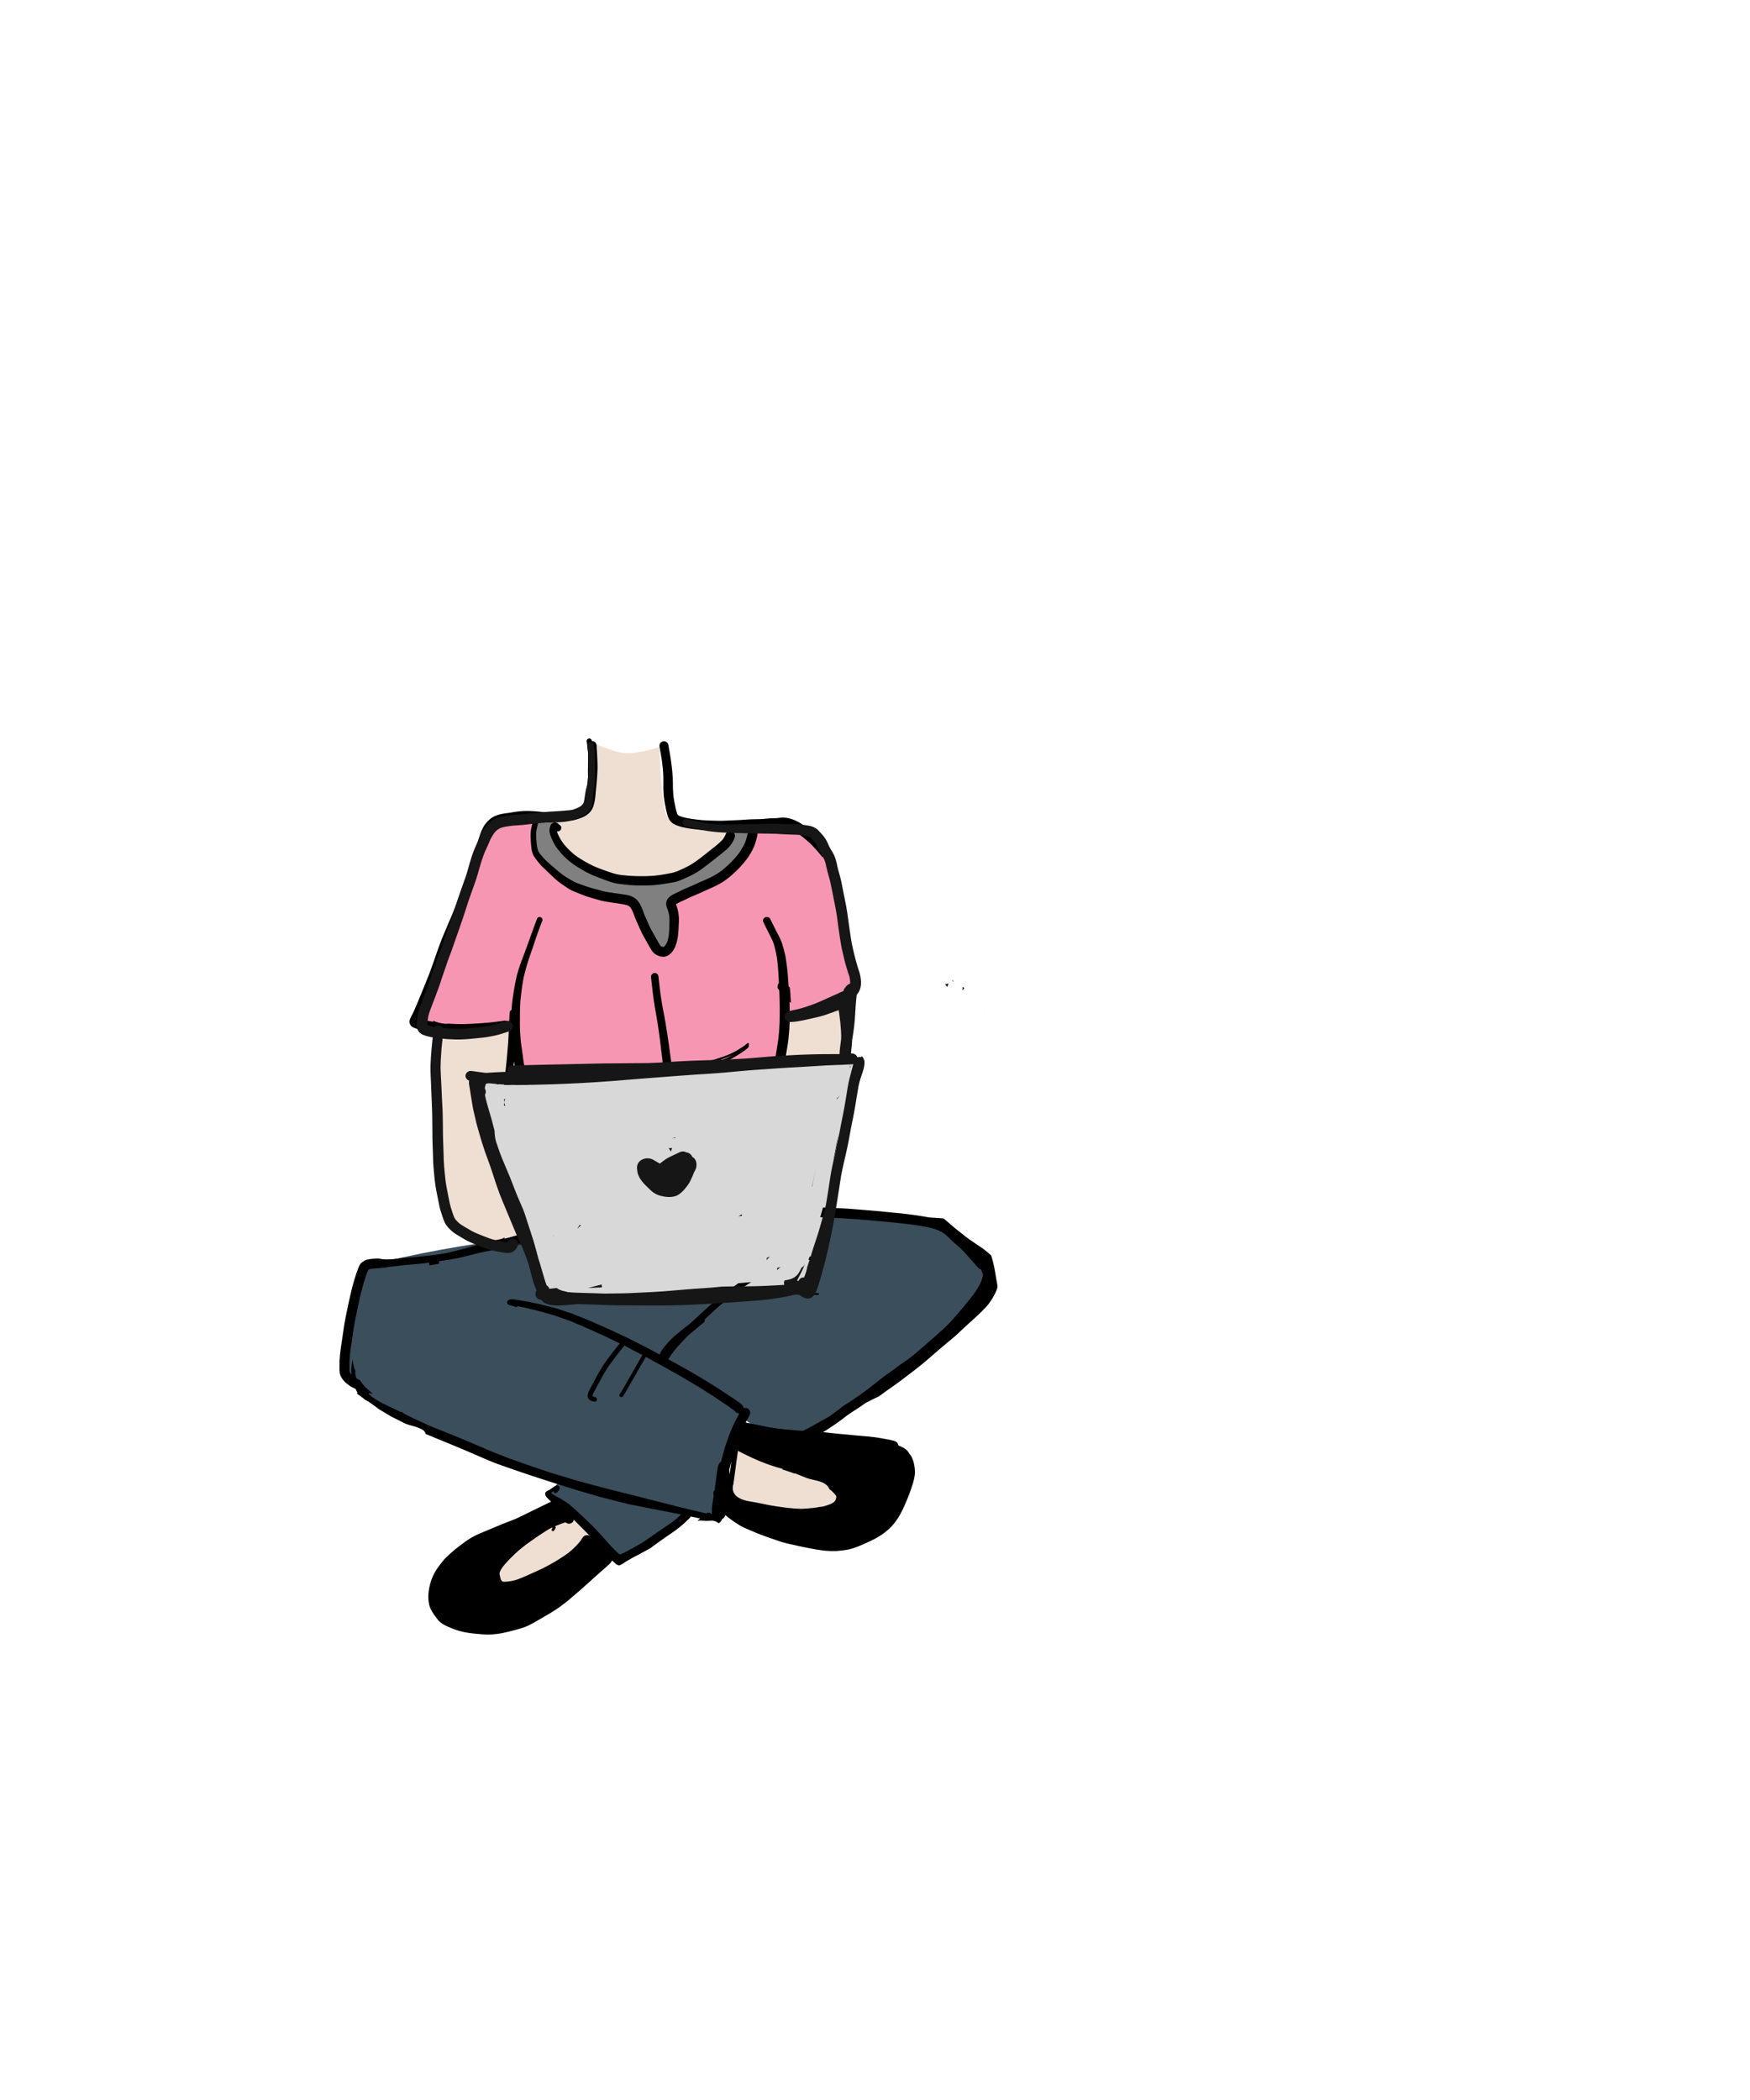 <svg width="500" height="600" xmlns="http://www.w3.org/2000/svg" xmlns:xlink="http://www.w3.org/1999/xlink"><defs><path id="a" d="M1 1.077h.946v.125H1z"/></defs><g fill="none" fill-rule="evenodd"><path d="M169 212c4.12 1.94 7.31 2.994 9.569 3.16 2.26.167 5.555-.408 9.887-1.724.363 13.71 1.377 20.564 3.044 20.564s7.386.333 17.158 1c-1.804 5.283-4.19 8.986-7.158 11.11-2.968 2.123-8.968 4.42-18 6.89-10.715-3.764-17.54-6.764-20.476-9-2.936-2.236-4.426-5.57-4.468-10 6.654-.683 9.802-1.967 9.444-3.85-.358-1.885-.025-7.935 1-18.15z" fill="#EFDFD3"/><path d="M158.055 234c-10.26-.927-16.584.508-18.973 4.305C136.694 242.102 130 260 119 292c3.504 2.456 7.298 3.79 11.383 4 4.084.21 9.957-.623 17.617-2.502l5 59.08 74-5.345c-2.503-16.238-3.836-29.076-4-38.515-.164-9.438.836-15.816 3-19.133 3.28.103 5.946-.23 8-1 2.054-.768 5.251-2.63 9.592-5.585-.042-8.261-.573-14.928-1.592-20-1.02-5.072-3.353-12.655-7-22.75-2.577-1.966-5.577-3.303-9-4.01-3.423-.709-8.887-1.122-16.394-1.24-2.993 11.194-11.695 16.791-26.106 16.791-14.411 0-22.893-5.93-25.445-17.791z" fill="#F796B3"/><path d="M152.517 233.727h6.039c0 12.002 7.814 18.003 23.444 18.003 15.63 0 24.516-5.076 26.658-15.228h7.328c-1.873 5.872-4.316 10.135-7.328 12.79-3.012 2.656-8.565 5.443-16.658 8.359.037 9.83-.963 14.746-3 14.746s-5-4.915-8.892-14.746c-12.167-2.764-19.87-5.55-23.108-8.358-3.238-2.808-4.733-7.996-4.483-15.566z" fill="gray"/><path d="M149.5 353.578c-15.71 1.797-30.99 4.58-45.836 8.351-5.383 17.807-7.073 28.072-5.072 30.795 1.22 1.661 5.662 7.977 20.623 15.07 6.379 3.025 19.974 8.027 40.785 15.006l-3 4.342 20.74 19.732 19.038-14.026 8.608 1.356c.125-5.295.586-9.696 1.38-13.204.795-3.508 2.54-8.842 5.234-16 7.37 5.542 13.703 7.094 19 4.657C238.946 406 282.075 375.57 282.075 369c0-2.722-.81-13.454-12.544-18.525-4.765-2.06-15.775-3.307-33.031-3.742-42.29 2.766-71.29 5.048-87 6.845z" fill="#3A4E5C"/><path d="M162 432l8 8.233c-14.667 13.345-24.376 17.778-29.127 13.3-4.752-4.479 2.29-11.656 21.127-21.533zm47.606-19.553l-1.448 16.987c20.953 6.16 31.99 6.036 33.113-.37 1.121-6.406-9.433-11.945-31.665-16.617zM125.123 296c-.78 31.918.197 49.523 2.933 52.814 2.736 3.291 7.94 5.715 15.614 7.272l5.83-.978-3.5-61.61L125.123 296zm99.632-6.414L226 347l11.334-.267L242.5 286z" fill="#EFDFD3"/><path fill="#D8D8D8" d="M135.5 308.219l109.075-5.719-12.575 65-75 3.5z"/><path d="M158.61 235a1.65 1.65 0 00-.514.082 1.36 1.36 0 00-.521.336c-.29.285-.396.73-.491 1.11-.198.782-.018 1.612.244 2.354.143.404.33.795.508 1.185.2.434.416.86.656 1.273.424.733.967 1.404 1.504 2.058.609.74 1.29 1.423 1.996 2.07 1.35 1.232 2.912 2.217 4.483 3.14.763.449 1.551.845 2.357 1.212.583.264 1.174.522 1.774.748l2.14.807a36.2 36.2 0 002.033.71c1.22.38 2.496.504 3.76.648.327.037.653.075.98.111.274.032.553.033.828.049.623.036 1.246.094 1.87.097l2.272.01c.252.001.505-.02.757-.028l1.245-.045c.213-.008.426-.041.637-.063l1.35-.143c.74-.078 1.474-.218 2.207-.335.687-.11 1.373-.238 2.056-.366.712-.134 1.404-.416 2.067-.702l1.172-.508c.59-.256 1.177-.533 1.75-.827a21.342 21.342 0 002.328-1.388c.32-.218.628-.452.94-.681a111.497 111.497 0 003.316-2.564c1-.792 2.007-1.574 2.984-2.393.994-.836 1.86-1.866 2.377-3.062.105-.244.192-.477.27-.73.22-.709-.253-1.482-.954-1.675a1.382 1.382 0 00-1.054.137l-.276.213a1.345 1.345 0 00-.35.594 8.28 8.28 0 01-.793 1.374c-.892 1.022-1.97 1.848-3.031 2.688-1.101.873-2.202 1.746-3.309 2.614-1.295.957-2.587 1.917-4.05 2.614-.445.212-.884.44-1.336.636l-1.23.539c-.383.148-.767.287-1.161.403-.331.099-.68.15-1.019.213l-1.183.219c-.595.109-1.194.2-1.791.298l-1.384.155a15.68 15.68 0 01-1.102.079c-.476.02-.957.061-1.433.062l-1.598.003a44.592 44.592 0 01-5.752-.383 14.1 14.1 0 01-2.478-.608c-.419-.142-.84-.276-1.256-.427-1.023-.37-2.049-.724-3.054-1.137a29.318 29.318 0 01-3.191-1.607c-.992-.578-1.973-1.18-2.891-1.869a20.728 20.728 0 01-3.248-3.229 14.554 14.554 0 01-1.657-2.833 6.539 6.539 0 01-.243-.742.997.997 0 00.961-.251c.36-.359.408-1.042 0-1.393l-.395-.338c-.148-.126-.289-.248-.45-.355-.14-.093-.427-.159-.603-.159h-.025M212 369.288c0 .159.198.284.436.287 2.819.043 5.639.09 8.458.14 1.858.032 3.715.075 5.573.116 1.779.04 3.558.08 5.338.122.593.014 1.187.03 1.78.047.226.006.415-.13.415-.275 0-.155-.19-.267-.416-.274-2.099-.068-4.199-.114-6.299-.165l-2.497-.059c-.843-.019-1.686-.043-2.53-.058l-6.321-.115c-1.167-.02-2.334-.036-3.501-.054h-.009c-.234 0-.427.136-.427.288m-12.943-64.483c1.533-.431 3.06-.884 4.59-1.327.253-.074.506-.148.758-.22.17-.05.336-.111.504-.166l.811-.268a52.28 52.28 0 001.552-.54 24.088 24.088 0 002.334-.99c-.212.13-.43.25-.647.37-.45.25-.91.48-1.382.683a27.63 27.63 0 01-1.986.732l-1.411.43-1.319.4c-.175.054-.353.097-.53.143l-2.965.775c-.56.146-1.124.274-1.688.407l-.9.213 2.279-.642m14.46-6.72c-.214.176-.42.36-.636.533-.338.256-.695.489-1.047.722-.366.242-.737.474-1.114.697-.77.455-1.566.86-2.389 1.212l.069-.03c-1.009.428-2.045.781-3.084 1.123-.455.15-.909.303-1.369.436l-2.946.847c-1.509.435-3.022.858-4.534 1.28-.675.189-1.355.36-2.036.533-.77.198-1.542.382-2.316.568-.435.104-.874.197-1.312.294-.174.039-.349.076-.524.113l-.45.096c-.205.044-.405.102-.607.157a.306.306 0 00-.22.334c1.489-.068 2.977-.129 4.465-.183.286-.056.572-.113.857-.171.288-.06.579-.114.865-.182l2.753-.639c.554-.128 1.107-.253 1.657-.394l2.971-.757c.635-.162 1.261-.357 1.89-.542l1.36-.401c.216-.064.428-.138.64-.21.537-.185 1.07-.382 1.592-.605a16.787 16.787 0 002.21-1.147l.705-.434c.114-.071.231-.139.344-.214.32-.213.648-.419.961-.644l.548-.391c.18-.13.353-.276.528-.413a2.49 2.49 0 00.35-.322c.07-.081.136-.167.182-.265a.506.506 0 00.056-.156c.017-.072.018-.153.024-.229a.378.378 0 00-.053-.205l.01-.008c.12-.099.101-.301 0-.403a.282.282 0 00-.2-.085.298.298 0 00-.2.085" fill="#000" fill-rule="nonzero"/><path d="M186.317 278.323c-.182.189-.342.505-.314.78.174 1.675.37 3.347.563 5.02.091.795.227 1.587.344 2.378.079.54.153 1.08.25 1.617.264 1.485.519 2.97.76 4.46.197 1.216.357 2.438.521 3.66.06.434.118.87.176 1.305.147 1.225.29 2.45.442 3.675.083.668.189 1.336.246 2.007l.22 2.535.02.24c.819-.036 1.637-.07 2.455-.103l-.058-.625c-.08-.826-.136-1.657-.248-2.478l-.3-2.188c-.166-1.214-.317-2.432-.508-3.642a1062.17 1062.17 0 01-.66-4.243c-.112-.721-.255-1.437-.382-2.155a103.81 103.81 0 00-.302-1.624c-.146-.764-.304-1.524-.423-2.293l-.423-2.735c-.19-1.604-.383-3.205-.55-4.81-.034-.305-.097-.557-.315-.781a1.06 1.06 0 00-.757-.323c-.283 0-.557.117-.757.323m5.683 46.91c.332-.031.666-.059 1-.09l-.001-.143-.999.233zm-1 2.867c.15.098.286.23.407.4l.127.23c.052.089.107.18.162.27l.085-.297c.069-.228.134-.476.219-.703l-1 .1zm-23.164-116.878c-.122.123-.243.343-.218.534.121.964.277 2.233.407 3.507.015 1.488-.014 3.016-.039 4.364-.014.73-.009 1.52.018 2.415a64.441 64.441 0 01-.386 3.904c-.06.448-.107.906-.155 1.377-.063.422-.12.736-.186 1.017a7.321 7.321 0 01-.16.547l-.042.13-.027.088a9.84 9.84 0 01-.093.291c-.098.204-.211.4-.347.604a5.335 5.335 0 01-.427.421 8.085 8.085 0 01-.97.554c-.181.067-.364.128-.547.187l-.219.073a14.41 14.41 0 01-1.086.314 8.473 8.473 0 01-.751.15l-.343.062c-.32.06-.639.12-.96.17-.936.105-1.872.145-2.99.172-.351.009-.701.015-1.052.015-.791 0-1.453-.03-2.081-.098-1.661-.175-3.16-.321-4.671-.321-.666 0-1.276.028-1.863.084-.672.066-1.292.146-1.894.243l-.506.085c-.316.053-.626.106-.935.152l-.049.006c-1.004.128-2.034.259-2.999.573-.461.15-1.057.365-1.572.688-.456.285-.883.644-1.386 1.162-.48.497-.82.933-1.071 1.373a12.703 12.703 0 00-.829 1.758 45.27 45.27 0 00-.685 1.998c-.105.324-.212.648-.321.972-.166.491-.34.981-.515 1.47-.192.537-.38 1.07-.56 1.604-.365 1.096-.68 2.08-.96 3.01-.543 1.805-1.08 3.586-1.609 5.368l-.324.766-.307.724c-.182.43-.355.893-.495 1.266l-.07.184-.118.313-.487 1.278-.487 1.279c-.307.802-.631 1.615-.963 2.447l-.482 1.207-.441 1.02c-.316.725-.63 1.45-.935 2.18l-.456 1.089-.455 1.089c-.06.144-.122.288-.184.432-.154.362-.308.721-.44 1.08-.115.31-.23.62-.347.93l-.012.031c-.34.91-.69 1.853-1.012 2.786-.46 1.336-.932 2.684-1.446 4.122-.543 1.52-1.155 3.044-1.745 4.519l-.025.06c-.607 1.513-1.243 3.05-1.803 4.406l.048-.091-.127.283c-.378.9-.807 1.922-1.238 2.91-.21.478-.451.98-.76 1.578-.118.228-.23.46-.338.691a4.713 4.713 0 00-.263.675c-.077.257-.04.492-.001.74l.023.157c.03.228.285.597.45.765.269.271.606.423.93.556.685.283 1.438.396 2.167.507.177.026.343.052.507.079l.55.091.276.048.826.139.667.107-.146 1.125-.018.145c.55.006 1.098.012 1.648.022.385.007.771.016 1.157.02l.117-.928c.225.033.457.059.689.083a55.86 55.86 0 003.875.262c.32.011.65.017 1.009.017a54.8 54.8 0 002.932-.096l1.235-.07.045-.001.61-.034.438-.023.046-.003c.413-.02.84-.043 1.256-.082l.422-.04a85.053 85.053 0 003.398-.36l.184-.023c.725-.095 1.475-.193 2.21-.377.333-.083.619-.303.802-.62.192-.331.246-.723.15-1.078a1.393 1.393 0 00-.627-.824l-.134-.057-.19-.082a1.393 1.393 0 00-.363-.05c-.118 0-.24.017-.363.05l-.079.01-.08.011c-1.303.174-2.48.326-3.684.45-1.063.11-2.232.201-3.576.278l-.683.04a84.66 84.66 0 01-3.346.151c-.19.004-.379.005-.569.005a51.394 51.394 0 01-3.668-.153c-.247.025-.513.077-.762.06-.349-.027-.695-.078-1.041-.127a8.302 8.302 0 01-.887-.167 9.258 9.258 0 01-.963-.315 7.17 7.17 0 01-.634-.266l-.037.245-.005.04-.368-.063-.4-.066-.393-.064-.214-.035a98.697 98.697 0 00-1.232-.198c-.34-.05-.764-.113-1.158-.2.104-.211.205-.427.302-.647.293-.661.56-1.338.783-1.913.288-.743.574-1.487.86-2.23l.258-.675.233-.605.43-1.116.012-.032a453.256 453.256 0 001.609-4.223 46 46 0 00.496-1.386l.234-.67c.355-1 .685-2.013 1.073-3.227l.335-1.053.39-1.225c.114-.363.245-.727.371-1.08l.024-.068.187-.525.18-.528c.125-.376.255-.763.4-1.133l.17-.425.169-.424c-.1.345-.177.702-.252 1.048l-.007.035-.011.056.003.007h.001a77.06 77.06 0 011.09-3.547.3.3 0 00.015-.042l.026-.074.02-.062.021-.058c.43-1.242.957-2.471 1.466-3.66l.23-.538c.667-1.623 1.427-3.514 2.012-5.41.404-1.311.779-2.656 1.141-3.957l.034-.12.025-.092a163.777 163.777 0 011.272-4.401c.306-1.025.622-2.084.983-3.116.072-.204.142-.406.212-.61.216-.63.463-1.343.742-2.02.449-1.089.913-2.214 1.5-3.25.382-.673.811-1.387 1.348-2.248.46-.737 1.104-1.238 1.862-1.45a3.099 3.099 0 012.727.545l.243-.036c.517-.066 1.041-.15 1.548-.232l.085-.013c.328-.054.656-.108.984-.157.751-.082 1.642-.167 2.555-.167.158 0 .318.003.478.008.462.016.925.036 1.386.063a.28.28 0 00-.04.1c-.04.161-.082.32-.123.482l-.016.061c-.139.54-.282 1.094-.375 1.647a12.018 12.018 0 00-.131 2.658c.038.723.084 1.5.163 2.278.031.314.077.624.13.968.07.48.23.978.506 1.567.17.366.42.693.662 1.01l.185.244c.383.519.806 1.039 1.255 1.545.274.31.592.606.872.867l.063.06c.083.076.165.152.245.23.264.25.526.506.788.759.585.565 1.186 1.148 1.796 1.705.4.365.794.72 1.22 1.059.537.427 1.094.81 1.616 1.16.132.088.263.178.394.268l.074.05.062.042c.284.195.576.395.87.58.474.302 1.004.526 1.517.744l.15.063c.91.388 1.908.783 3.05 1.206.813.302 1.666.542 2.492.775l.223.063c.182.05.363.102.542.153l.32.094c.57.168 1.158.342 1.763.445l.285.05c.71.122 1.434.246 2.15.35l.43.063a91.04 91.04 0 011.91.29l.033.006c.665.109 1.352.223 2.004.452.148.077.286.154.42.238.106.099.212.212.335.356.26.381.489.805.722 1.335.1.257.195.514.29.772.094.252.185.498.279.741.186.484.402.97.592 1.398l.185.422c.197.448.398.896.6 1.342l.138.304.02.043c.21.465.422.933.665 1.374a248.88 248.88 0 001.498 2.678l.179.318.125.223c.246.438.5.89.785 1.314.131.196.277.374.427.555.125.152.294.28.432.382l.078.06c.306.236.639.378.99.527l.075.031c.334.142.706.18 1.066.218l.043.005a2.357 2.357 0 001.131-.171 2.46 2.46 0 00.472-.221c.166-.092.323-.219.475-.342l.067-.053c.327-.261.565-.59.795-.907.384-.528.706-1.2.957-2 .182-.576.297-1.182.385-1.7.187-1.107.247-2.201.3-3.414l.019-.405c.04-.878.082-1.777-.024-2.652a12.49 12.49 0 00-.324-1.744c-.056-.208-.12-.407-.203-.663l-.074-.21-.012-.034-.01-.034a5.947 5.947 0 01-.144-.438c.483-.329 1.026-.578 1.552-.818.174-.08.338-.155.5-.233.226-.107.449-.214.671-.321l.177-.086c.43-.209.862-.416 1.295-.618l.317-.134c.97-.406 1.844-.775 2.71-1.165.215-.097.43-.196.645-.296.281-.131.563-.261.847-.387l.778-.343.683-.3c.455-.202.987-.444 1.49-.714l.282-.151.032-.017c.379-.202.77-.41 1.14-.637.882-.539 1.767-1.206 2.87-2.162a29.998 29.998 0 004.39-4.72c.334-.447.624-.93.865-1.343a25.1 25.1 0 00.779-1.422c.326-.65.595-1.382.849-2.305.167-.608.338-1.258.428-1.927l.025-.186.023-.18a1.397 1.397 0 00-.43-1.007l.047.005.326-.002.16-.001c.393-.005.794-.01 1.184-.037.32-.024.64-.055.96-.084l.194-.018.696-.06a29.92 29.92 0 011.786-.077c.41-.008.836-.053 1.211-.093.247-.026.483-.051.72-.068.109-.008.22-.012.33-.012.187 0 .38.01.593.03a9.374 9.374 0 011.747.52c.493.232 1.135.552 1.724.967.625.44 1.232.904 1.692 1.258.976.788 1.92 1.569 2.744 2.46l.614.666.615.666c.306.332.596.691.852 1.007l.071.088c.104.127.206.253.31.378.126.15.249.305.369.461-.007-1.311-.016-2.623-.022-3.935 0-.156-.002-.311-.003-.467-.769-.845-1.458-1.569-2.235-2.233-1.081-.93-2.194-1.776-3.236-2.551-.266-.2-.538-.39-.808-.561-.202-.13-.422-.241-.636-.349l-.21-.106c-.514-.265-1.197-.593-1.914-.786l-.208-.058c-.234-.064-.455-.127-.675-.164a8.418 8.418 0 00-1.249-.134l-.1-.001c-.384 0-.772.043-1.147.086l-.065.006c-.219.025-.437.05-.656.064-.314.023-.627.03-.974.036-.268.005-.535.01-.8.025-.452.025-.917.069-1.327.107l-.453.043c-.817.072-1.642.087-2.44.102-.456.008-.911.018-1.365.036-.617.026-1.242.069-1.848.111l-.045.003-.038.003a56.44 56.44 0 01-2.042.118c-.88.03-1.837.07-3.098.128l-.049.002c-.494.023-.99.046-1.478.046l-.186-.001c-.591-.008-1.183-.02-1.775-.036a76.752 76.752 0 01-3.291-.152 33.158 33.158 0 01-2.203-.249l-.781-.103a23.4 23.4 0 01-1.735-.315 12.476 12.476 0 01-1.772-.529 4.562 4.562 0 01-.348-.187 2.991 2.991 0 01-.167-.17 3.534 3.534 0 01-.141-.257c-.276-.803-.455-1.634-.594-2.342l-.044-.223a48.544 48.544 0 01-.381-2.097 35.027 35.027 0 01-.201-3.397 51.564 51.564 0 00-.14-3.52c-.222-2.75-.684-5.443-1.177-8.191-.059-.333-.34-.632-.593-.78a1.272 1.272 0 00-.994-.133 1.31 1.31 0 00-.77.6c-.167.288-.205.589-.13 1.006.25 1.396.48 2.781.685 4.12.152 1.225.309 2.493.354 3.775a68.593 68.593 0 01.031 2.868c-.005.36-.01.765 0 1.155.034 1.483.177 2.894.425 4.194.15.788.272 1.378.391 1.914.131.595.268 1.206.474 1.778.119.327.27.706.5 1.053.258.394.61.75.987 1.001.463.309.996.506 1.511.696.598.22 1.185.347 1.837.479 1.312.264 2.666.426 3.975.582l.303.037c1.22.145 2.472.182 3.684.217l.035.001.27.007c.694.02 1.387.033 2.082.042l.148.001c.443 0 .894-.025 1.33-.049.205-.011.399-.022.593-.031.431-.02.863-.035 1.295-.052.843-.03 1.798-.065 2.725-.136.63-.05 1.292-.09 2.026-.124a1.175 1.175 0 00-.314.562 52.371 52.371 0 01-.424 1.61 19.284 19.284 0 01-.506 1.63 18.947 18.947 0 01-.82 1.539c-.291.5-.613 1.034-.99 1.55a24.62 24.62 0 01-2.199 2.495 39.457 39.457 0 01-2.638 2.382c-1.213.903-2.612 1.707-4.158 2.393l-.797.352a121.878 121.878 0 00-2.132.957c-.474.218-.946.434-1.424.642-.876.361-1.774.732-2.634 1.152-.376.185-.755.366-1.131.546l-.089.043c-.35.166-.7.332-1.046.501-.449.218-.85.421-1.215.693-.428.322-.947.775-1.143 1.436a1.877 1.877 0 00-.108.572c-.023.258-.003.405.036.67.027.209.077.4.168.642.14.374.3.82.436 1.302.092.327.167.676.228 1.07.078.878.054 1.76.032 2.613l-.004.165a33.935 33.935 0 01-.148 2.605c-.14.83-.285 1.519-.528 2.18a5.97 5.97 0 01-.509.86 3.48 3.48 0 01-.272.291 3.178 3.178 0 01-.235.143 3.347 3.347 0 01-.132-.004 3.184 3.184 0 01-.318-.09 3.482 3.482 0 01-.305-.17 2.843 2.843 0 01-.169-.178 14.639 14.639 0 01-.618-1.026l-.168-.296c-.153-.27-.303-.536-.451-.801a214.3 214.3 0 00-.49-.872c-.263-.468-.527-.938-.786-1.41-.344-.628-.65-1.307-.92-1.905l-.108-.24c-.385-.854-.69-1.548-.96-2.186l-.23-.612-.028-.077a24.973 24.973 0 00-.646-1.624 8.388 8.388 0 00-.543-1.022c-.341-.538-.703-.96-1.077-1.258a4.941 4.941 0 00-1.533-.829 7.292 7.292 0 00-1.022-.262 60.47 60.47 0 00-2.293-.347c-1.135-.16-2.204-.32-3.268-.494a12.612 12.612 0 01-1.56-.342 53.106 53.106 0 00-1.679-.457 37.531 37.531 0 01-3.05-.922l-.42-.148-.035-.013c-.782-.275-1.59-.56-2.369-.88-.648-.299-1.28-.685-1.839-1.027l-.14-.085-.12-.073-.067-.041c-.305-.186-.62-.377-.925-.574a13.76 13.76 0 01-.855-.62 94.768 94.768 0 01-3.317-2.8l-.133-.115-.045-.04c-.205-.18-.411-.36-.61-.546a16.363 16.363 0 01-1.547-1.64l-.045-.053-.085-.101c-.16-.19-.313-.372-.462-.557a4.991 4.991 0 01-.424-.721c-.212-.592-.309-1.202-.397-1.828l-.047-.512-.05-.54a24.95 24.95 0 01-.085-1.303 10.39 10.39 0 01.074-1.52c.089-.58.238-1.16.383-1.722.047-.18.093-.358.136-.536a.836.836 0 00-.005-.426c.167.022.338.04.509.056.168.017.328.035.488.053.315.035.673.075 1.019.097a23.8 23.8 0 001.466.05l.208-.002c1.18-.014 2.163-.04 3.155-.121 1.083-.088 2.155-.291 3.193-.488l.04-.008c.49-.092.962-.247 1.443-.409.503-.168 1.073-.36 1.608-.656l.155-.086.032-.017c.14-.078.283-.157.418-.246.27-.18.54-.396.802-.64.39-.368.723-.816.961-1.296a4.24 4.24 0 00.33-.858c.048-.205.105-.409.162-.612l.01-.038c.134-.482.206-.99.27-1.439.063-.426.098-.863.133-1.285l.013-.164c.01-.103.017-.208.027-.312.026-.29.058-.578.09-.866l.017-.148a36.062 36.062 0 00.122-1.278l.01-.125.066-.77c.051-.537.088-1.05.113-1.57l.029-.563c.019-.348.036-.697.05-1.044.02-.556.02-1.099.004-1.66-.028-.963-.07-2.226-.15-3.47a11.782 11.782 0 00-.036-.43l-.007-.069c-.013-.142-.026-.283-.032-.424-.01-.195-.018-.39-.023-.586 0-.05-.002-.101-.004-.152l-.002-.074c-.008-.285-.06-.41-.165-.658l-.016-.036a1.244 1.244 0 00-1.075-.624c-.033 0-.066.002-.1.005-.018-.185-.05-.366-.212-.53a.754.754 0 00-.527-.222.75.75 0 00-.528.222M125 328.017c.02 1.316.039 2.633.055 3.95l.17.033a23.237 23.237 0 00-.173-4l-.052.017m18.08 10.126a108.647 108.647 0 01-.08 3.005c.09.066.17.142.239.225.164.2.321.399.425.64.087.204.169.408.25.617.063.157.125.314.183.472a30.695 30.695 0 011.147 3.898c.1-.75.194-1.499.287-2.233l.014-.108c.18-1.426.326-2.622.451-3.816.035-.332-.163-.71-.36-.92a1.358 1.358 0 00-.225-.185c.004-.145.005-.296.006-.446.002-.563.003-1.128.002-1.694l-.12-.305c-.314-.731-.626-1.462-.926-2.201l-.01-.025-.026-.067.027.067.01.025.007.016c-.309-.762-.616-1.525-.921-2.288l-.331-.82c-.01 2.014-.019 4.096-.049 6.143m20.692 96.528c.086-.144.142-.302.169-.467l1.205 1.215.206.206.463.462c.551.55 1.102 1.102 1.646 1.66l.247.252c.242.247.483.492.71.742l.059.065.112.123a.654.654 0 00-.156-.117 1.423 1.423 0 00-.711-.192l-.188.024-.187.025a1.44 1.44 0 00-.624.363c-.202.167-.35.397-.498.638l-.05.08a24.75 24.75 0 01-.288.46c-.284.35-.522.63-.747.88a21.487 21.487 0 01-2.74 2.577 28.3 28.3 0 01-1.88 1.303l-1.66 1.052c-.242.154-.499.295-.746.432l-.307.17-.3.17c-.28.16-.555.317-.83.46l-.058.03-.262.136c-.425.223-.851.445-1.277.666-.297.155-.612.298-.89.424-.144.065-.286.13-.427.196-.773.363-1.559.714-2.363 1.07l-.11.05c-.617.273-1.232.545-1.85.815-.55.229-1.206.493-1.895.724-.673.227-1.362.344-2.068.453-.424.055-.877.106-1.32.106a5.23 5.23 0 01-.376-.013 2.34 2.34 0 01-.162-.04 2.72 2.72 0 01-.131-.081 3.867 3.867 0 01-.323-.345 7.6 7.6 0 01-.273-.96l-.015-.069a14.24 14.24 0 01-.147-.716 2.285 2.285 0 01-.01-.216c.045-.178.1-.352.17-.531.224-.469.516-.941.892-1.444.625-.782 1.348-1.574 2.273-2.49l.168-.166c.375-.373.76-.754 1.156-1.111l.265-.241a23.33 23.33 0 011.064-.927l.736-.592.735-.59.52-.372.07-.05c1.154-.824 2.347-1.675 3.55-2.467l.17-.111.056-.038a62.217 62.217 0 012.085-1.332c.324-.194.687-.385 1.11-.582l.058.018c-.003.008.015.02.045.04l.038.029a4.54 4.54 0 01-.161.258l-.023.03c-.15.185-.15.4-.003.548.07.07.182.113.291.113a.32.32 0 00.26-.114c.063-.079.124-.158.185-.238.083-.113.15-.247.205-.355l.015-.03.061-.114a.395.395 0 00-.062-.478l-.041-.04-.042-.04c.052-.015.104-.037.157-.06.486-.199.944-.38 1.4-.554l.22-.084c.408-.156.812-.31 1.221-.406.124.065.235.13.345.195.2.12.434.184.674.184.49 0 .947-.257 1.19-.67m77.919-7.627a3.947 3.947 0 00-.514-1.258 6.137 6.137 0 00-.743-.928 10.734 10.734 0 00-1.652-1.472c-.2-.148-.429-.271-.65-.392l-.19-.104a28.252 28.252 0 00-.609-.324c.075.026.152.047.228.067a1.432 1.432 0 00.636.024l.325.064c.933.184 1.896.374 2.804.702.36.171.709.372 1.036.597.066.059.13.118.19.182.116.17.22.357.322.566.028.084.052.166.073.252.011.2.005.408-.017.635a5.609 5.609 0 01-.215.912c-.11.228-.23.44-.37.65-.169.2-.367.404-.602.627a2.818 2.818 0 00-.052-.8m2.152-5.408l.01.005h.01c.16.116.308.233.443.353a5.111 5.111 0 00-.463-.358m-34.918-3.91l.039-.148-.036.271-.435 3.206-.02.151-.019.123c-.016-.433-.05-.875-.104-1.378.112-.458.226-.914.338-1.364l.005-.03.002.001c.081-.285.155-.56.23-.832m19.365 13.34a50.686 50.686 0 01-4.963-.47l-.045-.007c-1.352-.192-2.725-.387-4.06-.662l-.458-.094c-1.088-.224-2.32-.479-3.537-.69l-.218-.037c-1.418-.241-2.885-.493-4.102-1.277-.747-.481-1.233-1.111-1.442-1.87a3.142 3.142 0 01.063-1.863l.023-.155.02-.139c.298-2.107.58-4.253.84-6.257.066-.45.13-.9.194-1.35l.004-.026.083-.58c.051-.357.102-.713.155-1.07l.02.019.029.015.733.369c1.207.61 2.455 1.24 3.731 1.8l.341.15.247.11c.516.232 1.034.464 1.556.662l.634.244.636.244.203.08.06.024.039.015c.161.064.324.129.488.182l1.228.403.897.294c.197.066.409.122.595.17.105.027.209.055.312.084l.525.147.533.149-.097.062-.097.071.363.123c.589.19 1.202.39 1.806.595.445.153.894.317 1.413.518.045-.033.085-.067.124-.1.983.408 2.04.834 3.42 1.381.77.227 1.537.417 2.183.572l.06.015c.913.218 1.855.442 2.693.929.66.384 1.194.986 1.502 1.697.136.085.268.17.396.26.472.417.892.845 1.283 1.31.071.105.131.204.183.3.022.067.041.132.059.2 0 .063-.001.126-.006.19a5.294 5.294 0 01-.192.706c-.073.146-.15.28-.236.41-.085.09-.18.18-.29.272-.321.22-.637.4-.963.557-.384.148-.784.278-1.195.41l-.141.046c-.237.075-.47.15-.702.2l-.274.06-.051.013c-.204.022-.41.044-.616.06l-.121.008-.042.003-.06.015c-.42.095-.886.173-1.426.236l-.263.029-.028.003-.286.03c-1.05.108-2.12.218-3.176.218h-.003c-.194 0-.39-.004-.584-.012m6.455-84.661c-.13.459-.259.917-.39 1.375l1.84.095c.532.027 1.065.048 1.598.07l.196.008c.717.027 1.419.054 2.13.094 5.6.31 11.12.84 16.755 1.403 1.272.127 2.517.282 3.785.443a85.23 85.23 0 013.68.604l.183.035c.547.104 1.114.212 1.67.358a16.31 16.31 0 011.756.574c.316.137.687.303 1.041.5.323.179.646.387.987.634.487.4.94.842 1.379 1.27l.182.177.182.177c.296.285.615.59.939.886.254.23.512.453.772.677.292.25.61.527.911.806.887.819 1.703 1.744 2.492 2.639l.017.02c.17.194.342.388.513.58l.397.446.073.082c.543.609 1.104 1.238 1.64 1.871.157.186.42.321.724.371.15.317.3.638.446.96.056.154.098.3.128.445.014.19.013.384 0 .594-.102.54-.282 1.124-.564 1.836a16.02 16.02 0 01-.98 1.775c-.376.6-.793 1.21-1.275 1.866-.645.821-1.297 1.637-1.95 2.452l-.127.16a80.083 80.083 0 01-1.722 2.054l-.422.494c-.664.778-1.49 1.746-2.326 2.62a42.775 42.775 0 01-2.503 2.4l-.816.727-.37.33c-1.1.981-2.345 2.093-3.581 3.162l-.73.63-.503.434c-.371.318-.741.636-1.111.956a49.794 49.794 0 01-1.978 1.6c-.38.27-.753.53-1.126.79l-.219.153c-.479.333-.958.666-1.434 1.006-.792.566-1.578 1.142-2.364 1.717l-.601.44c-.386.283-.773.562-1.16.84l-.18.13c-.458.328-.909.684-1.345 1.029l-.035.027-.292.231c-.916.723-1.836 1.442-2.758 2.157l-.596.458-.023.018-.259.197c-.557.425-1.132.864-1.728 1.27-.732.5-1.464.999-2.198 1.494-.343.231-.691.454-1.04.677l-.092.058c-.331.213-.673.431-1.003.656l-.15.102c-.301.203-.572.387-.829.584-.397.303-.79.61-1.182.92a64.494 64.494 0 01-2.426 1.732l-.33.196c-.811.471-1.643.938-2.45 1.39l-.139.078-.886.494c-.627.353-1.24.697-1.85 1.023-.32.168-.65.331-.97.487l-.056.03-.174.084c-.157.078-.314.155-.47.234-.54-.026-1.12-.056-1.712-.099-1.536-.11-3.089-.273-4.422-.418-.527-.056-1.057-.125-1.57-.191l-.291-.039c-.215-.035-.43-.07-.647-.103l-.197-.032a43.278 43.278 0 01-2.037-.355l-.388-.079a221.488 221.488 0 01-4.02-.844 1.808 1.808 0 00-.386-.044c-.09 0-.18.007-.267.024l-.181-.093-.28-.144c.289-.533.583-1.07.877-1.607l.224-.41c.377-.688.156-1.528-.503-1.91a1.383 1.383 0 00-.702-.187c-.171 0-.34.03-.502.089a1.109 1.109 0 00-.179-.626 3.654 3.654 0 00-.368-.469 2.377 2.377 0 00-.302-.251l-.076-.058a19.21 19.21 0 00-1.149-.829l-.155-.106c-.43-.292-.862-.583-1.297-.869l-.351-.232c-.822-.54-1.642-1.08-2.465-1.618-.997-.653-1.89-1.225-2.73-1.745l-.714-.448c-.622-.392-1.266-.798-1.92-1.18l-1.896-1.114-1.894-1.113a63.987 63.987 0 00-1.735-.978l-.476-.263a726.102 726.102 0 00-3.834-2.115 1.63 1.63 0 00.156-.192l.043-.06c.076-.1.149-.205.219-.311.253-.386.556-.843.88-1.289.085-.117.173-.233.26-.348 1.25-1.545 2.68-3.11 4.375-4.782l.302-.249c.197-.161.392-.323.587-.485l.766-.636c.857-.715 1.715-1.43 2.58-2.136a1.1 1.1 0 00.279-.477c.038-.141.048-.292.027-.44l.12-.108.12-.113 1.046-.977 1.045-.977.28-.264c.262-.25.56-.533.863-.787l3.724-3.128.02-.018 1.537-1.13 1.454-1.07.71-.522.085-.064c.058-.044.116-.088.175-.127l.759-.488.758-.487.091-.059.476-.305c-.741.07-1.484.136-2.227.202-.479.042-.958.074-1.437.113l-.144.107-1.637 1.174-1.637 1.176c-.248.177-.488.38-.72.573-.101.086-.196.166-.293.245l-.952.778-.953.779-.625.511-.657.538c-.2.163-.393.343-.58.517l-.102.094c-.06.056-.12.112-.182.167-.264.237-.526.474-.79.709-.583.525-1.167 1.05-1.745 1.583-.907.835-1.813 1.672-2.718 2.51a260.895 260.895 0 00-3.498 2.798c-.538.437-1.16.95-1.733 1.504a26.816 26.816 0 00-1.62 1.737 16.473 16.473 0 00-1.21 1.562c-.277.407-.564.83-.706 1.336l-1.617-.876-1.512-.814a73.33 73.33 0 00-1.886-.972l-.046-.023c-.33-.166-.658-.332-.986-.5l-1.374-.702-.668-.342a28.42 28.42 0 01-.263-.137l-.031-.017a13.567 13.567 0 00-.503-.254l-1.701-.797-1.7-.798a90.32 90.32 0 01-.703-.334l-.093-.044-.027-.013c-.56-.267-1.14-.544-1.718-.797l-1.942-.848-1.942-.849a93.878 93.878 0 00-2.522-1.067l-.083-.033c-1.193-.482-2.385-.963-3.577-1.446-.242-.097-.499-.177-.746-.254a15.084 15.084 0 01-.366-.116l-2.311-.767-1.271-.423a2.637 2.637 0 00-.231-.06 354.048 354.048 0 01-1.13-.285l-2.346-.597-.26-.068-.046-.012c-.216-.056-.44-.115-.661-.161l-1.04-.216-1.03-.214a24.893 24.893 0 01-.463-.099l-.04-.008c-.32-.07-.66-.145-.994-.202-.275-.046-.55-.094-.825-.142l-.064-.012a62.078 62.078 0 00-2.219-.361l-.096-.014-.067-.01c-.3-.042-.609-.087-.916-.115a2.264 2.264 0 00-.215-.009c-.108 0-.217.006-.325.013-.242.017-.45.12-.66.232a.744.744 0 00-.37.645c0 .33.226.626.55.72.634.187 1.234.37 1.833.561.058.02.12.03.187.03.185 0 .37-.08.506-.22l.397.085.13.028.528.108.048.01c.333.066.72.145 1.093.233l3.594.86c.236.057.472.126.7.192l.026.006c.11.033.22.064.331.095l1.174.328 1.175.327.375.105.49.136.108.029c.07.018.141.037.21.06l.714.255.716.252 2.202.78 1.01.358.97.41c1.423.6 3.035 1.281 4.577 1.978l1.952.883 1.952.884a62 62 0 011.702.811l.118.058c.216.106.432.21.65.315l.118.057 2.074.999c-.448.526-.805.963-1.125 1.37a131.74 131.74 0 00-.643.823c-.498.64-.947 1.228-1.373 1.795a46.498 46.498 0 00-1.868 2.66c-.558.861-1.069 1.8-1.52 2.627l-.081.15c-.49.897-.972 1.8-1.453 2.703l-.255.478-.399.75a6.41 6.41 0 00-.307.686c-.095.243-.13.504-.15.705-.024.234-.009.459.045.688a.992.992 0 00.152.318c.097.145.215.237.352.341l.03.023c.185.141.407.24.618.325.212.087.43.132.616.169.064.012.123.02.18.02a.612.612 0 00.32-.086.66.66 0 00.3-.388.663.663 0 00-.074-.511.605.605 0 00-.381-.287l-.027-.006a4.093 4.093 0 01-.395-.108 3.392 3.392 0 01-.378-.22l.009-.156c.035-.174.08-.334.138-.485.112-.241.245-.477.372-.705l.017-.032.043-.076.124-.226.058-.106.116-.215.377-.698.367-.68.263-.49.022-.038c.592-1.098 1.205-2.234 1.865-3.316.588-.963 1.254-1.892 1.828-2.675a86.155 86.155 0 011.416-1.867l.08-.105.081-.105c.031-.036.06-.074.09-.115l.037-.047.318-.412c.463-.595.954-1.184 1.429-1.754l.078-.093c.148.076.298.155.448.236l.063.033.186.098 1.378.722.625.326c.333.174.667.346 1 .517l.142.073c.433.224.867.447 1.296.676l-.65 1.127-.827 1.446c-.84 1.468-1.68 2.937-2.522 4.405-.396.69-.79 1.383-1.184 2.073a32.588 32.588 0 01-1.315 2.155.485.485 0 00-.064.384.568.568 0 00.258.361.554.554 0 00.421.054.554.554 0 00.327-.25c.586-.865 1.126-1.813 1.602-2.649l.251-.438.43-.75 1.238-2.16 2.098-3.665.901-1.575 1.536.85 1.205.661c1.774.974 3.718 2.058 6.12 3.412l.513.287c.574.322 1.157.649 1.72.985l3.777 2.254c.58.347 1.16.716 1.721 1.073l.08.051.023.014.597.38c1.032.652 1.869 1.195 2.635 1.707l.99.657c1.416.94 2.88 1.91 4.28 2.95.15.12.303.253.43.415a1.34 1.34 0 00.953.396l.05-.001-.015.043-.015.079-.055.304c-.657 1.209-1.344 2.514-1.92 3.866a52.005 52.005 0 00-1.318 3.45c-.15.429-.297.857-.445 1.286l-.017.048-.042.119c-.05.14-.099.282-.14.425l-.542 1.93-.152.535c-.148.529-.3 1.115-.466 1.792a1.382 1.382 0 00-.296.222l-.056.072-.03.038a1.34 1.34 0 00-.348.595c-.032.08-.056.158-.078.242-.047.18-.088.36-.128.543-.044.207-.078.42-.11.626l-.03.195a69.044 69.044 0 00-.276 1.912l-.054.388c-.07.508-.14 1.015-.201 1.525l-.142 1.166a13.03 13.03 0 00-.056.55c-.255.267-.4.621-.377.925.02.258.046.499.081.738-.082.458-.154.899-.219 1.348l-.019.134c-.13.889-.263 1.81-.287 2.728-.01.381-.02.762-.022 1.143a.717.717 0 00-.137-.18 1.2 1.2 0 00-.84-.348c-.231 0-.444.065-.648.199l-.748-.174c-1.116-.258-2.23-.519-3.345-.783a476.61 476.61 0 01-6.213-1.537 6823.05 6823.05 0 01-4.891-1.243l-.564-.143c-2.727-.696-5.454-1.39-8.183-2.076l-.856-.215a378.108 378.108 0 01-5.552-1.424l-2.365-.632-2.366-.634-.304-.08a50.934 50.934 0 01-1.621-.45l-2.669-.802-1.243-.374c-1.143-.344-2.287-.689-3.431-1.03a14.945 14.945 0 01-.676-.227l-.332-.116-1.773-.598-.477-.162-1.768-.597-1.769-.599a72.07 72.07 0 01-1.48-.525l-.463-.168-.295-.105-.636-.227-2.41-.862c-.48-.17-.963-.364-1.43-.551l-.09-.036a71.122 71.122 0 00-.724-.29l-2.616-1.027-1.316-.563-.16-.069a710.81 710.81 0 00-4.408-1.879 113.49 113.49 0 01-1.084-.46l-.085-.035a113.14 113.14 0 00-2.187-.916l-.88-.352-3.055-1.231c-1.512-.609-3.023-1.224-4.533-1.84a2213.96 2213.96 0 00-3.476-1.592c-.745-.342-1.491-.711-2.213-1.068l-.047-.023-.66-.327-.75-.37-.237-.116a1.092 1.092 0 00-.634-.455 1.08 1.08 0 00-.367-.036c-.362-.18-.727-.358-1.092-.537-.806-.396-1.631-.786-2.429-1.165l-.192-.09-.556-.264c-1.499-.71-2.748-1.44-3.819-2.234a13.101 13.101 0 01-.891-.78l.046-.29c.338.094.685.182 1.03.268a8.417 8.417 0 00-.435-.47c-.16-.163-.335-.328-.567-.537-.084-.075-.168-.15-.254-.224l-.08-.07a45.87 45.87 0 01-.335-.295l-.104-.094-.057-.052a.724.724 0 01-.054-.052l-.065-.061-.024-.022-.025-.024c-.008-.01-.019-.02-.029-.03l-.025-.024-.053-.056a10.4 10.4 0 01-.891-1.06 20.17 20.17 0 01-.46-.638 8.03 8.03 0 01-.18-.274l-.161-.064a8.428 8.428 0 01-.738-.376c-.316-.548-.397-1.071-.421-1.689a2.312 2.312 0 01.033-.49c-.13-.325-.239-.626-.336-.924a9.086 9.086 0 01-.43-2.347 15.386 15.386 0 00-.38 3.195c-.004.363.017.733.068 1.13-.101-.12-.209-.24-.312-.362a4.309 4.309 0 01-.257-.428l-.008-.037c-.052-.67-.045-1.352-.039-2.01l.002-.251c.006-.522.02-.937.048-1.345l.02-.326v-.03c.02-.32.04-.652.079-.975l.124-1.037.056-.48c.071-.476.145-.953.219-1.43l.023-.151c.114-.745.233-1.515.339-2.273l.073-.541c.063-.474.126-.95.205-1.416.124-.727.258-1.482.402-2.244.245-1.317.53-2.648.808-3.935l.008-.034.027-.126.102-.478.01-.054c.223-1.038.454-2.113.718-3.159.521-2.074 1.1-4.276 1.933-6.39a3.95 3.95 0 01.216-.405l.074-.065c.048-.032.098-.06.15-.088.239-.076.485-.124.696-.16.442-.043.886-.077 1.328-.112l.174-.014c.338-.026.676-.052 1.013-.083a43.972 43.972 0 002.237-.281l.026-.003.549-.078.555-.068c1.06-.132 2.261-.281 3.448-.399.827-.082 1.654-.155 2.483-.227.524-.046 1.038-.09 1.552-.139.92-.085 1.922-.2 3.06-.353v.025l.028.22.07.538h.035a192.4 192.4 0 002.724-.474 22.188 22.188 0 00-.018-.716l.538-.083c.694-.105 1.388-.21 2.082-.31 2.446-.356 4.88-.98 7.231-1.582l.765-.195c1.178-.3 2.445-.57 3.765-.8.348-.062.696-.119 1.045-.176l.187-.032a42.978 42.978 0 002.917-.564c1.442-.324 2.875-.78 4.263-1.22l.784-.25c-.737.337-1.344.611-1.912.858.144-.031.286-.072.427-.113.497-.142.994-.28 1.491-.417l.074-.02c.798-.22 1.623-.45 2.427-.697l.832-.26c-.301-.868-.596-1.739-.894-2.608l-.334.095-1.036.294-.812.23a498.85 498.85 0 00-3.135.893 34.2 34.2 0 01-2.047.525l.003-.011.062-.34a3.88 3.88 0 01-.683.332c-.381.148-.794.214-1.193.3-.29.061-.58.111-.87.172l-.198.042-.013.07-.579.088-.304.047c-.27.064-.538.13-.806.195-1.235.3-2.46.611-3.67 1.004a61.006 61.006 0 01-3.747 1.09c-1.306.334-2.612.679-3.926.979-1.303.296-2.621.481-3.944.661-1.54.208-3.082.363-4.628.512-1.405.134-2.812.257-4.217.386-.706.065-1.411.147-2.116.221a27.09 27.09 0 01-2.071.152c-.45.013-.902.03-1.352.004a10.833 10.833 0 01-1.56-.216 1.393 1.393 0 01-.201-.058l-.088.008c-.237.022-.475.04-.713.056l-.12.008c-.341.024-.682.048-1.023.081-.45.045-.974.111-1.462.268a3.206 3.206 0 00-.917.454c-.17.124-.33.252-.489.39-.19.163-.34.4-.475.607l-.018.03c-.092.141-.16.297-.226.448l-.034.079a18.778 18.778 0 00-.483 1.245l-.091.259c-.093.257-.184.512-.266.769a63.656 63.656 0 00-1.157 4.038c-.339 1.348-.64 2.727-.93 4.061l-.015.068c-.275 1.26-.545 2.555-.822 3.958a72.821 72.821 0 00-.69 4.171c-.116.823-.24 1.644-.367 2.466-.088.576-.176 1.144-.259 1.711-.09.612-.164 1.255-.223 1.773l-.066.56a8.09 8.09 0 00-.047.592l-.01.16-.027.342c-.023.27-.045.525-.046.773l-.006.703-.007.723c-.005.374-.006.774.016 1.158.016.297.034.63.09.955.053.31.173.582.301.87.09.2.207.363.319.52l.027.038c.167.235.369.482.634.775.429.474.953.865 1.412 1.193.499.359 1.068.662 1.792.956.17.402.365.794.577 1.164l-.253.167.025.017c.833.555 1.622 1.17 2.403 1.793a18.103 18.103 0 01.742.415c.245.145.488.302.725.465.82.567 1.613 1.158 2.443 1.792.769.453 1.534.91 2.3 1.37.488.292.973.596 1.478.86.471.246.95.472 1.426.706.854.419 1.692.874 2.553 1.276.692.244 1.402.436 2.109.636.366.103.733.203 1.093.324.85.287 1.746.603 2.206 1.44.081.148.144.303.187.461.231.102.463.2.695.296 2.388.985 4.777 1.967 7.168 2.943l.245.1.84.343.175.074.18.077c1.839.784 3.736 1.593 5.598 2.399l.548.237 1.66.718.206.09c.285.125.578.254.874.37l2.325.92.154.054 3.992 1.4c5.29 1.854 10.533 3.52 16.346 5.35 1.901.6 3.878 1.176 5.622 1.685.841.246 1.682.492 2.523.74 1.97.528 4.048 1.05 5.718 1.472l.385.096.096.024 2.472.627c.63.145 1.278.267 1.905.384.36.069.714.135 1.066.204l1.225.248c.904.184 1.808.368 2.714.543l1.767.34c2.138.41 4.344.833 6.506 1.282l-1.157 1.05-.232.213c-.135.123-.281.236-.422.346l-.142.11-.331.26-.405.32c-.408.276-.816.548-1.225.82l-.168.112-.076.051c-.613.407-1.246.829-1.86 1.252-1.084.748-2.345 1.62-3.59 2.508a29.34 29.34 0 01-1.674 1.109c-.561.343-1.146.67-1.71.985l-.043.025-.025.012-.519.293c-.995.56-2.025 1.141-3.083 1.625-.234.107-.471.212-.708.316l-.075.03-.074.03a12.36 12.36 0 00-.467-.412c-.337-.281-.679-.6-1.046-.978a68.628 68.628 0 01-1.995-2.138c-.246-.273-.49-.548-.734-.822l-.065-.073a81.305 81.305 0 00-1.306-1.45l-1.22-1.31a29.37 29.37 0 00-.697-.712l-.07-.07-.181-.182a153.952 153.952 0 00-4.49-4.3 78.754 78.754 0 00-1.146-1.029 30.136 30.136 0 00-1.173-.972c-.36-.288-.754-.539-1.135-.782l-.287-.183a24.401 24.401 0 00-1.312-.787c-.158-.09-.32-.176-.483-.26l-.03-.016a24.476 24.476 0 01-.555-.3 11.528 11.528 0 01-1.126-.753l-.028-.024-.04-.034-.04-.035c.055-.048.113-.097.175-.146l.317-.22.317-.222a.458.458 0 00.081.55c.09.089.219.141.352.141a.451.451 0 00.337-.142 7.05 7.05 0 00.669-.812c.155-.23.238-.63.088-.92a.695.695 0 00-.649-.384c-.232 0-.5.11-.823.335-.14.098-.278.197-.417.296l-.042.03c-.323.23-.656.466-.993.683l-.086.036-.051.02a2.69 2.69 0 00-.532.239 1 1 0 00-.331.332.808.808 0 00-.112.412c.014.11.03.222.049.332.019.118.105.26.174.374l.036.06c.108.181.266.345.405.491l.037.039.27.278.127.133c.177.182.38.362.618.548a.657.657 0 00-.157.06c-1.948.949-3.895 1.898-5.843 2.85-.31.15-.618.303-.928.456l-.145.072c-1.11.548-2.258 1.115-3.42 1.623-.492.2-.999.391-1.49.575l-.042.017c-.552.206-1.177.441-1.776.692l-.896.375c-.904.378-1.809.756-2.714 1.13-.724.3-1.448.603-2.17.908l-.358.149-.065.027c-.383.158-.78.323-1.158.506-.584.282-1.15.58-1.733.909a10.31 10.31 0 00-.594.37 17.9 17.9 0 01-.294.19c-.202.127-.4.268-.591.405l-.13.092-.13.092c-.491.34-.97.713-1.435 1.072l-.142.11c-.123.096-.249.191-.375.287l-.051.039c-.354.268-.716.542-1.052.832a84.115 84.115 0 00-2.053 1.845l-.165.153a3.46 3.46 0 00-.191.192l-.081.084-.11.109c-.082.079-.166.16-.24.247l-.352.421-.352.42c-.197.237-.39.5-.544.71l-.138.188-.059.08-.038.051c-.2.27-.407.55-.599.836a14.89 14.89 0 00-1.385 2.59 14.7 14.7 0 00-.763 2.489 14.36 14.36 0 00-.35 2.97c-.005.457.045.904.09 1.24.056.442.13.916.276 1.392.141.46.368.908.568 1.292.213.408.48.83.814 1.288.096.134.194.266.292.399l.06.082c.128.17.254.338.38.51.303.418.574.718.879.973.322.267.69.522 1.121.776.352.208.745.38 1.092.53l.203.09c.984.433 1.802.75 2.577.992.856.269 1.777.484 2.819.656 1.036.17 2.06.268 3.194.37.748.068 1.738.147 2.76.147.336 0 .659-.009.959-.025 1.485-.079 3.082-.34 4.881-.798l.672-.168.06-.015c.418-.104.851-.211 1.273-.33l.322-.089c.77-.214 1.569-.435 2.342-.734 1.14-.442 2.204-1.039 3.283-1.663l.649-.374c.829-.477 1.767-1.016 2.66-1.55 1.183-.708 2.334-1.409 3.419-2.2a58.269 58.269 0 001.942-1.484c.33-.265.664-.55.96-.803l.305-.26.502-.427.22-.186c.685-.58 1.463-1.236 2.198-1.89.514-.46 1.026-.92 1.538-1.383l.385-.345c.88-.794 1.775-1.601 2.662-2.385l.233-.206.25-.22c.563-.498 1.127-.997 1.693-1.492.328-.288.677-.596 1.028-.92.398-.368.718-.771.955-1.198l.207.201.067.062c.174.16.35.325.532.479l.058.048a1.341 1.341 0 00.668.445c.18.09.347.153.512.193.143-.072.26-.133.375-.192l.178-.09.252-.127.166-.084c.126-.087.25-.173.378-.258l.06-.04.215-.141c.4-.257.818-.499 1.223-.732l.257-.148a47.7 47.7 0 012.274-1.22l.1-.054a229.037 229.037 0 003.51-1.926l.102-.058.092-.052-.05.008-.016.006c.014-.008.027-.018.038-.026a139.891 139.891 0 015.316-3.795c.255-.174.508-.351.761-.528l.218-.15.243-.17c.44-.307.892-.65 1.47-1.112.39-.312.805-.652 1.207-1.02a64.3 64.3 0 001.706-1.6c.139-.14.243-.315.301-.506 1.123.242 1.964.428 2.721.6-.155.124-.308.253-.463.382l-.099.083-.202.17c.32-.034.576-.05.807-.05.094 0 .188.002.281.008.295.018.59.034.887.045a17.077 17.077 0 001.395-.003c.222-.007.442-.018.663-.03.043-.003.085-.004.128-.004h.066c.618.02 1.279.285 1.814.73.07-.027.13-.056.187-.091.281-.17.455-.41.607-.643.083-.124.155-.263.21-.41.398-.214.708-.575.973-1.133l.034.031.037.03c.102.084.204.167.305.252l.03.024c.236.195.48.397.731.577l.444.317.482.344c.563.403 1.147.777 1.711 1.139.963.616 2.035 1.068 3.072 1.503l.487.206c.882.377 1.66.7 2.383.99.503.202 1.014.384 1.509.56l.257.091.157.056c1.136.406 2.549.91 3.908 1.355 1.256.41 2.56.702 3.822.983l.152.033c2.619.585 5.41 1.186 8.206 1.564.725.1 1.46.134 2.168.168.172.01.343.012.513.012h.157a39.2 39.2 0 01.67.003c.286 0 .505-.009.707-.028.875-.085 1.73-.173 2.583-.31.904-.144 1.879-.414 2.896-.802 1.415-.539 2.77-1.17 4.08-1.779a23.3 23.3 0 002.428-1.302c.79-.49 1.577-1.069 2.408-1.773 1.348-1.145 2.525-2.628 3.596-4.535.594-1.054 1.083-2.18 1.556-3.27l.015-.035a50.383 50.383 0 001.581-4.091l.159-.479.157-.477c.355-1.078.592-2.148.708-3.177.046-.419.01-.86-.022-1.251l-.003-.04c-.037-.452-.109-.94-.224-1.537a7.727 7.727 0 00-.41-1.37 10.38 10.38 0 00-.319-.722c-.12-.25-.3-.468-.473-.681l-.101-.123a3.32 3.32 0 00-.134-.154 2.532 2.532 0 00-.238-.424 3.104 3.104 0 00-.603-.637 5.573 5.573 0 00-.575-.409 7.443 7.443 0 00-.734-.385l-.082-.04a9.932 9.932 0 00-.422-.191 8.813 8.813 0 00-.384-.185 1.425 1.425 0 00-.686-1.034c-.334-.206-.716-.297-1.085-.384l-.142-.036a23.033 23.033 0 00-.855-.186c-.435-.084-.872-.16-1.309-.237l-.524-.093a49.285 49.285 0 00-4.194-.578c-.5-.044-.999-.084-1.498-.123l-.12-.01a88.176 88.176 0 01-2.312-.205c-1.145-.122-2.312-.227-3.44-.329l-.107-.01-.717-.065a106.64 106.64 0 01-2.484-.259c-.52-.057-1.04-.115-1.561-.17l-.497-.05c.223-.122.443-.256.661-.393.956-.6 1.936-1.246 2.916-1.922.9-.62 1.828-1.308 2.92-2.164.899-.679 1.846-1.294 2.654-1.807a65.3 65.3 0 002.133-1.423l.073-.05.548-.377c.13-.088.26-.178.388-.268a127.755 127.755 0 013.528-1.743l.17-.08.126-.093c.761-.558 1.55-1.136 2.339-1.696l.98-.69c.735-.514 1.495-1.045 2.23-1.592.906-.676 1.807-1.36 2.804-2.12l.463-.353c.973-.74 2.25-1.721 3.507-2.754 1.06-.872 2.137-1.81 3.088-2.638l.06-.053a226.773 226.773 0 014.126-3.51c.666-.555 1.319-1.099 1.964-1.65.52-.445 1.002-.899 1.406-1.284.508-.484 1.013-.953 1.573-1.472.47-.433.943-.862 1.416-1.292l.137-.124c.422-.381.844-.764 1.264-1.149.98-.9 1.945-1.844 2.95-2.886.679-.705 1.308-1.54 1.926-2.553.576-.942.985-1.76 1.288-2.574a5.3 5.3 0 00.222-.768c-.013-.2-.031-.4-.052-.602-.057-.352-.121-.702-.185-1.053l-.09-.499c-.055-.305-.104-.61-.153-.917l-.023-.142-.013-.08-.096-.59-.02-.116c-.024-.137-.045-.263-.068-.388l-.017-.093-.014-.08-.009-.046-.022-.121-.012-.067-.019-.098-.014-.076-.019-.097-.025-.129-.01-.052-.01-.046-.005-.032-.007-.034-.014-.068-.015-.072a34.772 34.772 0 00-.9-3.522c-.393-.354-.774-.68-1.215-1.057a9.865 9.865 0 00-.518-.408l-.058-.043-.172-.129-.18-.139-.033-.026c-.16-.122-.324-.248-.493-.363-.27-.186-.543-.367-.816-.548l-.072-.048c-.226-.15-.454-.3-.68-.453a91.523 91.523 0 01-2.878-2.016l-.437-.348-.98-.78c-.193-.153-.387-.303-.58-.454a42.04 42.04 0 01-.88-.693 69.167 69.167 0 01-1.606-1.35l-.102-.09a70.825 70.825 0 00-1.37-1.176c-.183-.151-.369-.3-.555-.447-1.386-.1-2.77-.192-4.154-.282a63.936 63.936 0 00-1.61-.294c-1.36-.225-2.793-.43-4.386-.63a141.996 141.996 0 00-4.165-.442 171.21 171.21 0 01-1.726-.173l-.07-.007c-.695-.072-1.41-.146-2.115-.208a693.048 693.048 0 00-8.764-.717 114.607 114.607 0 00-3.76-.194l-.063-.003-.247-.01c-1.124-.045-2.295-.105-3.351-.158-.13.47-.273.938-.406 1.407" fill="#000" fill-rule="nonzero"/><g transform="translate(79 405)"><mask id="b" fill="#fff"><use xlink:href="#a"/></mask><path d="M1 1.165l.82-.014c.04-.025.083-.05.126-.074A119.2 119.2 0 001 1.165" fill="#000" fill-rule="nonzero" mask="url(#b)"/></g><path d="M272.082 280.156c.057.111.11.223.161.336l.1-.21L272 280c.027.051.055.101.082.156m-1.808 1.001c-.093.007-.183.01-.274.017l.478.606.172.22.35-1a2.735 2.735 0 01-.726.157M275 283l.503-.74-.28-.151-.202-.109c-.006.332-.011.666-.021 1m6.051 6.054l-.051.117.102-.138a.443.443 0 01-.028-.033 1.248 1.248 0 01-.023.054m-62.509-26.911c-.245.134-.43.36-.504.618-.094.319.003.583.11.8l.03.06c.485.987.969 1.969 1.46 2.948l.288.569.051.102c.248.486.502.99.739 1.49.18.445.315.821.428 1.185.115.373.206.755.294 1.126l.055.23c.218.911.4 1.84.541 2.755l.01.081.005.05c.125 1.134.254 2.308.322 3.463.047.79.086 1.58.125 2.37l.046.925c-.163.16-.284.36-.347.576-.09.308-.082.77.147 1.056l.19.239.115.141c.109 2.335.153 4.495.135 6.603l-.01 1.077-.008 1.03c-.003.443-.032.895-.06 1.333l-.01.168c-.01.159-.019.317-.026.477-.048.947-.151 1.897-.25 2.816l-.01.08-.068.646c-.223 1.5-.475 3.032-.695 4.385l-.048.286a373.664 373.664 0 00-.489 3.055l-.017.117c.593-.016 1.186-.03 1.78-.045.391-.01.78-.02 1.172-.034.13-.838.262-1.674.398-2.512.25-1.565.535-3.34.772-5.05.065-.473.106-.958.145-1.427l.021-.247.032-.362.019-.201.003-.04c.04-.43.082-.875.1-1.313l.054-1.25.015-.293c.01-.19.021-.377.021-.564l.001-1.08v-1.078c0-1.058-.02-2.174-.062-3.319.137.133.285.263.438.39-.072-.844-.13-1.69-.162-2.538l-.002-.054c-.06-.603-.119-1.207-.176-1.811l-.057-.068-.247-.296-.023-.028-.026-.033-.04-.583c-.058-.799-.115-1.597-.166-2.395a43.55 43.55 0 00-.35-3.258c-.083-.62-.172-1.238-.263-1.857a14.947 14.947 0 00-.353-1.621c-.13-.492-.26-.982-.4-1.472l-.058-.2c-.118-.415-.24-.844-.404-1.26-.24-.61-.48-1.147-.727-1.64-.14-.277-.285-.551-.43-.826-.116-.219-.233-.438-.346-.658-.552-1.075-1.11-2.21-1.559-3.123l-.167-.34c-.12-.243-.416-.415-.656-.477a1.156 1.156 0 00-.846.106m3.534 100.147a9.49 9.49 0 01-.076.568c.342-.296.676-.582 1-.858l-.924.29M211 347.467l1-.081a20.36 20.36 0 01-.074-.386c-.308.155-.617.31-.926.467m-46 3.482l.09-.012c.299-.318.601-.621.91-.898l-.375-.039c-.21.312-.418.629-.625.949m66.115 8.648c-.039.1-.075.204-.115.308.098.023.196.048.294.074a.55.55 0 00.149.021c.241 0 .472-.152.538-.353.079-.245-.091-.502-.39-.584a9.04 9.04 0 00-.244-.063l-.232.597M144 315.849c.127.047.254.097.378.151a4.581 4.581 0 01-.318-1l-.06.849m1.266 21.788c-.09-.215-.176-.426-.266-.637.086.211.176.422.266.637M158 353.156l.111-.051-.034-.105-.077.156m-4.224-91.046c-.21.124-.303.305-.37.482a308.349 308.349 0 00-2.208 6.03l-.412 1.145c-.407 1.13-.832 2.286-1.302 3.53-.392 1.037-.797 2.108-1.157 3.208-.17.518-.345 1.095-.54 1.764-.11.38-.194.777-.276 1.16l-.008.04c-.03.143-.06.285-.092.427-.128.57-.24 1.138-.336 1.688l-.087.487c-.066.365-.142.779-.203 1.188l-.093.623c-.156 1.035-.318 2.105-.422 3.18-.043.428-.079.905-.112 1.46a1.09 1.09 0 00-.562.927 678.184 678.184 0 01-.283 6.085c-.03.616-.062 1.233-.094 1.851a28.98 28.98 0 01-.085 1.122l-.004.055-.016.178-.033.388-.046.597a130.973 130.973 0 01-.292 3.342l-.045.44a715.62 715.62 0 01-.389 3.652l-.287 2.584-.022.216h.025c.152 0 .302.005.454.015.176.01.352.019.527.026.137-.008.274-.016.412-.021.246-.01.491-.022.737-.034.025-.348.065-.7.104-1.042l.004-.033c.02-.174.04-.347.057-.52l.049-.457.043-.417c.147-1.396.298-2.84.433-4.258.022.236.055.47.09.706l.257 1.704.059.4c.063.421.147.847.226 1.26l.11.573c.118.635.252 1.278.382 1.899l.014.064.017.08c.398-.003.796-.005 1.196-.005.545 0 1.09.004 1.635.017l-.271-1.303a152.63 152.63 0 01-.57-2.869 47.725 47.725 0 01-.31-1.896l-.015-.097-.088-.584c-.09-.572-.165-1.156-.239-1.722l-.006-.052c-.041-.324-.084-.647-.128-.971-.059-.425-.122-.85-.183-1.276l-.035-.232c-.048-.325-.096-.644-.141-.964a77.471 77.471 0 01-.253-3.46c-.055-1.016-.05-2.071-.045-3.002l.002-.453v-.562c.003-.996.005-2.025.056-3.034l.012-.218c.027-.559.054-1.062.106-1.561.039-.364.08-.727.121-1.09l.007-.055.076-.672c.04-.36.087-.718.135-1.076l-.05.288c.061-.371.11-.744.158-1.117.07-.493.157-1.032.264-1.647a22.46 22.46 0 01.327-1.631c.315-1.254.624-2.373.947-3.418.366-1.192.779-2.393 1.143-3.452.225-.655.446-1.31.668-1.966.174-.52.35-1.04.527-1.559a160.986 160.986 0 011.913-5.242.674.674 0 00-.042-.553.864.864 0 00-.52-.44.806.806 0 00-.621.08M144 314.897a6.42 6.42 0 01.34-.878 6.673 6.673 0 01-.282-.019l-.058.897m94.038 106.177c-.356.11-.657.321-.847.645a1.406 1.406 0 000 1.416c.037.064.075.128.115.191l-.002.004c-.255.47-.318.963-.054 1.451.167.308.435.575.674.83l.711.763c.44.472.886.94 1.332 1.406.421.44.853.873 1.304 1.284.267.245.536.49.805.734.293.268.558.555.907.755.451.257.991.25 1.43-.024.118-.069.22-.154.305-.256.249.359.504.714.763 1.065l.211.27a1.358 1.358 0 001.638.209c.303-.175.528-.465.621-.8.09-.322.063-.746-.136-1.03a42.6 42.6 0 01-1.234-1.875 26.632 26.632 0 00-1.306-1.882c-.48-.638-.988-1.256-1.49-1.876-.385-.475-.762-.953-1.14-1.432a770.91 770.91 0 01-.694-1 1.432 1.432 0 00-1.616-.651 1.431 1.431 0 00-.581.317c-.128-.124-.256-.257-.41-.333a4.39 4.39 0 00-.473-.206 1.388 1.388 0 00-.366-.049c-.157 0-.313.026-.467.074" fill="#000" fill-rule="nonzero"/><path d="M239.807 303.054c-.365.031-.728.069-1.09.114a34.61 34.61 0 01-1.778.185 24.99 24.99 0 01-1.922.055c-1.321-.007-2.641-.018-3.963-.01-2.602.012-5.203.117-7.805.158-2.566.04-5.132.053-7.699.058-6.267.011-12.535.03-18.802.048-5.566.017-11.13.067-16.695.114l-5.479.047c-.766.007-1.532.004-2.298.02-2.707.055-5.415.117-8.122.176l-8.671.187c-3.066.066-6.13.16-9.196.247-.7.02-1.287.564-1.287 1.273 0 .679.585 1.293 1.287 1.274 3.861-.111 7.722-.215 11.584-.297l11.804-.253c4.582-.098 9.165-.116 13.748-.146 1.456-.055 2.91-.119 4.365-.186 2.791-.131 5.583-.239 8.375-.325 1.083-.034 2.168-.046 3.255-.045 1.024-.05 2.048-.091 3.073-.127 1.32-.045 2.64-.051 3.958-.086 1.327-.034 2.655-.052 3.981-.122 1.57-.084 3.142-.166 4.713-.247 1.295-.066 2.59-.145 3.885-.2 1.351-.057 2.7-.093 4.053-.126 1.422-.037 2.842-.1 4.261-.192 1.36-.168 2.718-.337 4.076-.515 1.65-.229 3.298-.465 4.956-.63.79-.08 1.585-.17 2.378-.215.396-.022.79-.053 1.187-.059.086-.002.174-.003.263-.003.51 0 1.037.029 1.52.163.516.144.93.548 1.072 1.06.052.192.067.384.045.575.053-.013.107-.023.161-.03l-.02-.097a2.71 2.71 0 00-.224-.635 2.187 2.187 0 00-.372-.512c-.14-.152-.339-.263-.504-.387-.201-.153-.477-.24-.72-.304a2.181 2.181 0 00-.545-.059c-.273 0-.553.032-.808.054M239 314a11.3 11.3 0 01.212-.011c.238-.33.476-.66.716-.989-.314.332-.624.666-.928 1m-6.63 23.266c-.12.566-.243 1.13-.37 1.694a.93.93 0 01.068.04c.076-.408.153-.815.232-1.222.241-1.256.492-2.512.7-3.778a98.383 98.383 0 01-.63 3.266m-13.284 22.13c-.017.21-.046.413-.086.604l.044-.038c.32-.314.638-.636.956-.962-.305.132-.61.263-.914.396m-50.152 8.361c-.311.08-.623.16-.934.243.76-.028 1.52-.072 2.28-.105.574-.025 1.148-.052 1.72-.076a6.76 6.76 0 01-.109-.819l-2.957.757m-10.431.303c-.224.023-.447.05-.669.074-.461.05-.922.122-1.385.068a1.527 1.527 0 00-.732.185c-.325.177-.566.47-.666.807-.21.71.25 1.467 1.013 1.661.88.226 1.797.144 2.691.05.686-.073 1.372-.15 2.057-.223a789.44 789.44 0 004.267-.462c1.308-.146 2.615-.297 3.921-.45-1.836.026-3.677-.007-5.493-.292a16.187 16.187 0 01-1.59-.318c-.439-.116-.888-.229-1.312-.392-.473-.18-.969-.35-1.38-.643a45.116 45.116 0 00-.176-.125l-.546.06" fill="#161616" fill-rule="nonzero"/><path d="M158.584 306.062c-.549.027-1.1.039-1.646.08l-1.835.136c-.954.07-1.907.166-2.86.256-1.07.103-2.14.209-3.21.337l-.229.023c-.772.076-1.544.14-2.311.252-.216.016-.432.03-.647.049-1.011.083-2.03.108-3.044.169-1.014.062-2.029.133-3.043.202-.509.035-1.022.038-1.519.165-.16.042-.334.125-.48.192a1.986 1.986 0 00-.804.659 2.533 2.533 0 00-.287.495 7.15 7.15 0 00-.54 1.817 8.85 8.85 0 00-.11.975c-.019.455-.038.9.02 1.353.062.48.146.953.247 1.426.113.523.226 1.043.36 1.56.127.492.253.986.389 1.476.144.515.295 1.03.43 1.548.562 2.156 1.098 4.317 1.64 6.477.235.935.482 1.868.754 2.793l.548 1.865c.15.508.327 1.008.49 1.511.297.911.64 1.808.987 2.702.402 1.04.804 2.081 1.202 3.123.55 1.438 1.056 2.894 1.639 4.318.618 1.512 1.264 3.013 1.899 4.516.157.43.33.86.47 1.296l.533 1.676c.308.97.63 1.935.937 2.907.64 2.016 1.297 4.03 1.821 6.08.422 1.65.818 3.309 1.241 4.959.212.826.427 1.651.654 2.474.216.783.518 1.534.83 2.283l-.093-.22c.208.506.428 1.01.667 1.503.19.392.352.797.552 1.185.102.199.208.394.326.583.112.18.251.343.393.5.147.164.342.282.517.412.115.086.248.143.378.202.287.127.57.232.87.318.407.116.838.167 1.256.22.35.042.698.066 1.05.078.517.016 1.042.006 1.559-.032 1.087-.078 2.174-.156 3.261-.25 1.083-.094 2.166-.183 3.25-.264 2.202-.163 4.406-.279 6.61-.418 1.974-.123 3.946-.255 5.921-.37 2.31-.134 4.621-.274 6.933-.415a231.33 231.33 0 006.102-.482c2.08-.184 4.16-.358 6.24-.533 1.988-.168 3.975-.346 5.963-.506 1.064-.085 2.127-.18 3.192-.246 1.119-.07 2.237-.141 3.354-.215 2.09-.135 4.178-.286 6.269-.394a116.1 116.1 0 002.299-.135c.754-.053 1.51-.095 2.263-.165.788-.075 1.577-.14 2.365-.2a21.94 21.94 0 001.376-.158c.316-.045.585-.132.882-.267.592-.269.963-.872 1.091-1.497.025-.12.04-.24.044-.357-.06.039-.121.076-.184.111-.655.376-1.375.576-2.11.72-.725.141-1.46.24-2.193.321-1.301.145-2.611.178-3.914.291-1.322.115-2.643.252-3.963.378-.762.072-1.525.141-2.288.21-.62.055-1.244.092-1.865.153-1.411.138-2.82.297-4.227.453-1.421.158-2.838.318-4.263.435-1.273.104-2.549.189-3.823.286-2.899.223-5.794.5-8.69.752-2.828.247-5.66.378-8.491.519-1.258.062-2.519.138-3.777.158-1.53.024-3.063.047-4.594.068-1.34.02-2.681.057-4.021.084-1.981.041-3.969.03-5.929-.303a14.916 14.916 0 01-1.57-.34c-.434-.125-.878-.245-1.297-.42l-.23-.093c-.802.044-1.604.056-2.403-.028a6.48 6.48 0 01-.966-.233 1.602 1.602 0 01-.077-.044c-.247-.396-.436-.837-.624-1.259-.195-.44-.405-.871-.605-1.31l-.044-.106a17.476 17.476 0 01-.48-1.297c-.15-.464-.274-.939-.4-1.41-.279-1.037-.541-2.078-.807-3.119-.275-1.076-.532-2.157-.809-3.233a56.084 56.084 0 00-.362-1.323c-.136-.479-.26-.963-.41-1.438a680.91 680.91 0 00-2.035-6.353c-.173-.53-.34-1.061-.51-1.59-.15-.467-.332-.923-.501-1.382-.194-.524-.437-1.034-.656-1.549-.208-.488-.415-.978-.624-1.465-.146-.34-.292-.68-.44-1.019-.744-1.813-1.433-3.647-2.153-5.47l-.17-.401.045.11c-.327-.774-.654-1.55-.979-2.325-.494-1.174-.996-2.344-1.458-3.53-.436-1.12-.802-2.27-1.203-3.403a9.112 9.112 0 01-.406-1.582 13.705 13.705 0 01-.19-2.047c-.43-1.64-.848-3.286-1.333-4.912a190.62 190.62 0 01-.776-2.653 27.26 27.26 0 01-.265-1.013c-.14-.576-.29-1.15-.384-1.735a9.816 9.816 0 01-.01-1.939 6.22 6.22 0 01.24-.988l.044-.077c.033-.032.066-.064.1-.094a2.81 2.81 0 01.203-.123 5.04 5.04 0 01.75-.154c.298-.032.598-.061.898-.087.22.089.446.165.672.248.252.09.502.185.753.28.2.074.426-.082.48-.275a.378.378 0 00-.115-.387l.422-.028c.971-.063 1.948-.086 2.918-.168.525-.043 1.053-.071 1.576-.134.543-.064 1.084-.127 1.626-.194 1.064-.13 2.13-.234 3.198-.338.745-.073 1.491-.156 2.239-.215l2.403-.186c.795-.061 1.595-.085 2.39-.137.33-.02.659-.04.989-.05.434-.014.873-.014 1.305-.067.22-.027.4-.07.562-.235a.808.808 0 00.233-.568c0-.411-.363-.834-.795-.8a15.584 15.584 0 00-1.107-.037c-.646 0-1.293.031-1.936.062m81.108 18.225c-.146.552-.307 1.102-.449 1.655a36.173 36.173 0 00-.396 1.795c-.285 1.42-.564 2.842-.847 4.263l.37-1.443c.293-1.132.532-2.28.795-3.418.268-1.164.452-2.347.702-3.515L240 323c-.1.43-.194.86-.308 1.287" fill="#161616" fill-rule="nonzero"/><path d="M229.445 361.886a1.842 1.842 0 01-.46.314 9.784 9.784 0 01-.65 1.291 4.233 4.233 0 01-1.503 1.533c-.61.36-1.279.552-1.963.69a18.99 18.99 0 01-.687.124 1.474 1.474 0 00.227 1.732c.231.242.643.471.986.424.216-.03.431-.04.638-.119.244-.092.566-.255.741-.469.207-.25.389-.509.548-.793.154-.277.303-.558.451-.837.296-.555.584-1.112.865-1.673.304-.604.6-1.21.877-1.827.187-.416.344-.843.485-1.276-.126.335-.29.648-.555.886" fill="#161616" fill-rule="nonzero"/><path d="M227.747 366.186a4.879 4.879 0 00-.646.432 2.545 2.545 0 01-.176.106c-.28.065-.57.09-.85.143-.266.05-.53.1-.795.143-1.282.117-2.568.174-3.853.24-1.358.067-2.717.14-4.076.19-2.816.1-5.636.083-8.453.117-.862.01-1.722.023-2.583.04-1.133.117-2.265.23-3.402.316-1.283.099-2.568.178-3.853.27-2.922.209-5.84.47-8.76.707-2.85.232-5.704.354-8.558.487-1.268.058-2.539.13-3.807.149-1.543.022-3.087.044-4.63.064-1.351.018-2.703.053-4.054.078-1.996.04-4 .028-5.975-.284a15.985 15.985 0 01-1.583-.32c-.25-.067-.504-.133-.755-.207a1.663 1.663 0 00-.485.312 1.413 1.413 0 00-.453 1.027c0 .384.164.757.453 1.028.307.289.672.395 1.094.426.893.064 1.779.122 2.673.155l3.011.112 2.057.076c.485.018.974-.004 1.459-.007 1.016-.006 2.033-.013 3.05-.018h.434c.314.002.63.004.944-.012 1.657-.08 3.314-.16 4.971-.242 5.647-.274 11.292-.588 16.938-.876a315.01 315.01 0 018.416-.319c2.67-.065 5.34-.066 8.01-.093.738-.006 1.478-.014 2.216-.022.76-.007 1.521-.054 2.28-.082 1.292-.046 2.583-.125 3.875-.19 1.326-.066 2.664-.105 3.979-.284.566-.077 1.12-.204 1.686-.284.417-.058.83-.231 1.166-.47.196-.137.391-.276.579-.426.198-.159.35-.364.498-.564.38-.511.213-1.28-.233-1.699a1.538 1.538 0 00-1.053-.405c-.259 0-.52.062-.756.186" fill="#161616" fill-rule="nonzero"/><path d="M242.981 301.02c-.364.015-.73.033-1.093.05-.696.034-1.387.084-2.082.1-.434.01-.868.008-1.301.007h-.592c-1.385.006-2.771.002-4.156.03a237.21 237.21 0 00-8.417.316c-1.352.075-2.704.137-4.055.245-1.53.122-3.06.248-4.589.384-5.723.51-11.47.668-17.213.852-5.49.176-10.968.592-16.447.96-2.673.18-5.345.348-8.019.516-1.44.09-2.881.164-4.32.272l-4.757.358c-.663.049-1.327.086-1.99.13-.63.04-1.259.095-1.888.12-1.471.06-2.943.119-4.415.177-1.584.064-3.168.133-4.752.2-1.368.057-2.733.166-4.098.256-1.98.13-3.961.24-5.943.32-1.094.043-2.183.114-3.276.188-.375.025-.747.072-1.12.12-.781.102-1.56.23-2.317.448-.314.092-.614.237-.912.367-.382.17-.76.47-.973.835-.235.403-.324.936-.2 1.389.09.327.294.583.5.84.608.82 1.226 1.63 1.85 2.435.214.277.662.413.994.413a1.409 1.409 0 001.405-1.409l-.05-.375a1.403 1.403 0 00-.362-.622l-.04-.052a58.084 58.084 0 01-.85-1.137 13.95 13.95 0 011.007-.184c1.563-.19 3.146-.232 4.72-.288 1.496-.052 2.988-.14 4.483-.22 1.41-.077 2.82-.175 4.23-.263 1.393-.09 2.79-.122 4.185-.178a2574.141 2574.141 0 015.976-.23c.742-.029 1.484-.094 2.226-.14 2.728-.173 5.45-.4 8.178-.566 2.79-.172 5.581-.334 8.37-.52l4.55-.301c1.346-.088 2.69-.203 4.035-.28 1.603-.092 3.207-.185 4.811-.276 1.394-.08 2.79-.128 4.184-.19 2.756-.123 5.515-.187 8.272-.291 1.42-.053 2.84-.122 4.26-.19 1.396-.067 2.791-.175 4.186-.272 1.246-.085 2.487-.228 3.73-.327 1.445-.115 2.888-.234 4.336-.315 2.925-.162 5.85-.316 8.779-.396a208.19 208.19 0 015.275-.053c.912 0 1.825 0 2.737-.02.65-.015 1.3-.068 1.95-.099.373-.017.746-.035 1.119-.05.258-.011.521-.03.782-.031-.145.692-.36 1.37-.596 2.038.255.005.512.071.744.208.723.424.978 1.388.552 2.114a1.346 1.346 0 00-.079.134 50.81 50.81 0 00-1.705 5.156 79.402 79.402 0 00-1.004 4.082c-.272 1.237-.633 2.459-.947 3.686a276.08 276.08 0 00-.55 2.218c-.152.627-.273 1.26-.434 1.885-.155.608-.325 1.214-.475 1.823-.16.655-.292 1.315-.42 1.978-.522 2.71-1.025 5.424-1.57 8.13a285.26 285.26 0 00-.824 4.296c-.246 1.327-.603 2.636-.935 3.943-.167.66-.368 1.312-.553 1.966-.183.648-.363 1.297-.549 1.944-.38 1.323-.756 2.647-1.193 3.953-.46 1.38-.924 2.757-1.352 4.148-.198.643-.383 1.29-.595 1.93l-.42 1.27c-.102.309-.192.638-.319.947-.09.432-.167.87-.292 1.293-.142.474-.301.94-.48 1.4a9.996 9.996 0 01-.645 1.264c-.03.033-.061.064-.094.096-.09.05-.182.095-.276.14l-.208.087a1.505 1.505 0 00-.69 1.696 1.513 1.513 0 001.844 1.05c.412-.115.818-.252 1.167-.506.388-.282.668-.621.932-1.02.176-.266.312-.561.449-.849.317-.663.6-1.348.823-2.05.378-1.185.562-2.426.825-3.64a58.13 58.13 0 011.015-3.95c.193-.662.402-1.32.603-1.98.2-.662.38-1.33.574-1.994.376-1.287.705-2.588 1.036-3.888.346-1.355.689-2.711 1.001-4.074.319-1.394.597-2.798.883-4.2.125-.615.253-1.235.355-1.855.138-.83.296-1.659.401-2.494.1-.788.226-1.577.294-2.368.076-.883.157-1.768.228-2.652.15-1.884.316-3.764.493-5.647.188-1.33.38-2.655.6-3.981.113-.69.248-1.373.38-2.058.129-.66.285-1.304.447-1.956l.269-1.082c.068-.276.172-.548.26-.82l.402-1.255c.087-.271.204-.534.31-.8.5-1.247 1.027-2.485 1.512-3.74.276-.711.547-1.424.811-2.14.315-.844.627-1.696.855-2.567a8.03 8.03 0 00.256-1.603l-.005-.211a42.474 42.474 0 00-.08-.62 3.872 3.872 0 00-.274-.692c-.078-.164-.258-.35-.408-.471l-.02-.016c-.168.336-.564.594-.912.69a1.532 1.532 0 01-.82 0A1.549 1.549 0 01243.35 301l-.369.02" fill="#161616" fill-rule="nonzero"/><path d="M244 308.437c.062-.148.121-.293.184-.437-.067.14-.129.289-.184.437m-76.139-95.507c.092 1.132.158 2.264.225 3.397.05.83.022 1.665.024 2.495a49.766 49.766 0 01-.22 4.547 17.46 17.46 0 01-.245 1.352c-.055.242-.128.48-.193.72-.07.258-.116.522-.161.784-.089.511-.158 1.026-.238 1.539-.08.516-.143 1.063-.3 1.567-.08.146-.168.285-.264.422a5.748 5.748 0 01-.463.507c-.394.268-.821.48-1.256.674l-.547.21c-.377.142-.75.244-1.146.313-.644.074-1.291.116-1.937.169-.687.056-1.374.115-2.063.158-1.288.081-2.583.136-3.869.268-1.31.136-2.621.241-3.93.374-.655.067-1.303.166-1.957.23-.63.06-1.265.089-1.897.123-.987.055-1.962.198-2.94.333l.407-.054c-.872.116-1.733.235-2.571.506-.47.152-.93.368-1.357.616-.402.233-.78.547-1.134.842-.786.655-1.353 1.531-1.892 2.391-.453.722-.763 1.525-1.085 2.314-.262.58-.53 1.157-.796 1.735a31.014 31.014 0 00-.836 2.014c-.452 1.192-.81 2.412-1.167 3.635-.355 1.213-.665 2.445-1.092 3.636-.444 1.243-.89 2.486-1.32 3.734-.434 1.259-.882 2.515-1.28 3.787a115.807 115.807 0 01-1.189 3.599c-.873 2.517-1.741 5.035-2.629 7.547-.198.562-.387 1.127-.592 1.686-.227.623-.468 1.239-.697 1.86-.45 1.215-.86 2.442-1.276 3.669-.39 1.152-.803 2.298-1.159 3.463-.178.579-.393 1.15-.609 1.717-.239.629-.468 1.262-.702 1.893-.404 1.093-.832 2.176-1.247 3.264-.218.573-.439 1.152-.613 1.74a13.2 13.2 0 00-.224.853c-.079.353-.118.716-.16 1.076-.086.574-.183 1.145-.246 1.722a3.84 3.84 0 00-.018.371c-.004.234.041.54.086.759.035.167.08.319.142.478.176.456.435.868.82 1.18.181.146.338.267.536.377.25.14.533.235.805.329 1.304.45 2.677.614 4.038.782.695.086 1.39.165 2.086.23.669.062 1.345.08 2.016.109 1.3.057 2.604.025 3.9-.075.97-.075 1.936-.17 2.903-.27 1.044-.11 2.097-.192 3.132-.38.995-.18 2.002-.36 2.98-.625a26.9 26.9 0 001.448-.439c.488-.16.987-.306 1.464-.494l.367-.155a1.54 1.54 0 00.706-1.735 1.542 1.542 0 00-.706-.919c-.324-.19-.819-.298-1.183-.155-.49.194-1.004.343-1.504.508-.514.17-1.03.336-1.556.462a42.269 42.269 0 01-3.201.649c-1.028.125-2.06.23-3.09.329-1.157.11-2.314.204-3.475.239-1.153.034-2.308 0-3.457-.074-1.162-.074-2.314-.216-3.467-.356-.902-.139-1.813-.315-2.673-.625l-.029-.016a1.058 1.058 0 01-.008-.03c-.008-.212.007-.42.03-.631.076-.518.155-1.033.226-1.551l-.022.154c.188-1.188.65-2.311 1.072-3.43.443-1.17.902-2.33 1.329-3.504.212-.583.435-1.16.648-1.742a43.01 43.01 0 00.587-1.744c.37-1.165.785-2.317 1.178-3.474.433-1.273.875-2.54 1.342-3.8.213-.576.439-1.145.64-1.724.192-.55.383-1.099.576-1.648.871-2.483 1.752-4.964 2.594-7.457.417-1.237.823-2.477 1.214-3.722.38-1.208.813-2.404 1.233-3.598.452-1.284.934-2.561 1.357-3.856.399-1.221.728-2.465 1.087-3.7.397-1.36.844-2.695 1.369-4.01l.743-1.606c.27-.582.512-1.175.757-1.767a13.35 13.35 0 011.238-2.085c.236-.277.496-.528.771-.764a6.86 6.86 0 01.905-.556c.984-.363 2.023-.487 3.06-.63.75-.088 1.503-.133 2.258-.178a38.828 38.828 0 002.513-.251c1.272-.164 2.549-.27 3.823-.392 1.333-.127 2.664-.254 4-.34 1.308-.085 2.614-.226 3.918-.368.664-.073 1.356-.127 1.99-.348.416-.145.82-.338 1.22-.521a9.763 9.763 0 001.507-.843c.217-.148.42-.318.619-.49.167-.146.307-.373.436-.545.402-.537.791-1.133.912-1.803.087-.476.1-.97.14-1.452.057-.71.093-1.422.162-2.13.07-.434.157-.865.223-1.3.081-.53.15-1.072.174-1.608.048-1.063.073-2.126.086-3.19.013-1.149-.003-2.296-.018-3.444-.006-.474-.054-.95-.084-1.423-.05-.804-.105-1.607-.172-2.41-.02-.254-.087-.472-.273-.658a.93.93 0 00-.657-.272c-.476 0-.972.424-.93.93m27.175 21.849c-.15.541.179 1.192.753 1.319 1.612.356 3.222.716 4.836 1.065.323.07.654.115.98.17.359.063.715.123 1.077.168.759.092 1.515.177 2.276.248 1.363.126 2.734.163 4.102.212 1.325.047 2.652.074 3.978.107 2.636.068 5.27.097 7.907.14.598.009 1.196.053 1.793.088.703.041 1.405.077 2.107.109 1.269.059 2.545.054 3.81.172.373.056.744.119 1.116.18.47.08.934.165 1.383.32.117.058.23.122.341.192.313.285.589.617.875.926.2.217.39.44.575.67.24.35.457.705.647 1.085.203.404.374.823.562 1.233.195.421.415.82.655 1.219.253.42.52.826.732 1.266.124.332.235.67.33 1.01.086.311.147.625.22.94.166.713.333 1.425.526 2.13.168.62.365 1.237.513 1.86.169.71.321 1.42.465 2.135.283 1.402.557 2.806.834 4.208.255 1.3.517 2.598.699 3.912.39 2.806.742 5.62 1.24 8.41.113.642.268 1.278.42 1.912.14.585.262 1.174.4 1.759.304 1.283.692 2.553 1.076 3.813.113.37.251.73.365 1.1.099.32.16.653.215.985.05.469.069.933.032 1.404a4.53 4.53 0 01-.133.478 4.5 4.5 0 01-.246.423 4.683 4.683 0 01-.34.334c-.494.328-1.028.599-1.564.852-.575.273-1.158.53-1.742.782-1.016.428-2.007.899-3.012 1.352-.903.407-1.812.801-2.724 1.188a44.85 44.85 0 01-3.948 1.348 27.28 27.28 0 01-2.03.514c-.333.072-.667.142-.999.218-.186.043-.373.086-.56.125-.506.108-.935.352-1.197.818a1.558 1.558 0 000 1.557c.271.463.795.776 1.337.765a15.86 15.86 0 002.564-.259l1.157-.214c.61-.111 1.215-.257 1.82-.395 1.36-.312 2.728-.608 4.068-.996.623-.18 1.22-.415 1.828-.631.629-.224 1.255-.455 1.885-.681.273-.098.547-.198.817-.308.55-.223 1.104-.435 1.593-.777.358-.251.71-.508 1.053-.78a4.87 4.87 0 00.93-.979 6.49 6.49 0 00.613-1.07 5.02 5.02 0 00.64-.573 5.02 5.02 0 001.163-2.18 5.67 5.67 0 00.15-1.264 8.194 8.194 0 00-.044-.969 10.885 10.885 0 00-.406-2.112c-.087-.278-.19-.552-.28-.83-.11-.326-.204-.659-.3-.99-.178-.612-.352-1.226-.52-1.843a77.508 77.508 0 01-.896-3.738c-.282-1.282-.475-2.58-.665-3.878-.207-1.406-.402-2.814-.598-4.222-.193-1.395-.397-2.787-.674-4.168-.274-1.372-.556-2.744-.822-4.117a237.45 237.45 0 00-.442-2.23c-.126-.623-.302-1.231-.47-1.842-.187-.678-.38-1.356-.545-2.04-.157-.644-.275-1.3-.452-1.938a16.51 16.51 0 00-.362-1.126c-.201-.566-.48-1.081-.792-1.59-.328-.533-.647-1.06-.91-1.629-.256-.55-.477-1.122-.785-1.646-.393-.668-.878-1.272-1.396-1.847-.198-.222-.402-.437-.605-.653a5.298 5.298 0 00-.545-.528 4.788 4.788 0 00-1.26-.721c-.618-.255-1.278-.351-1.935-.444-.723-.103-1.437-.222-2.168-.262-.67-.036-1.346-.024-2.018-.034-1.416-.02-2.83-.075-4.246-.122-.7-.023-1.404.002-2.103.01l-1.883.025c-1.388.017-2.775.042-4.163.072-2.798.06-5.595.127-8.393.041-.9-.027-1.798-.126-2.693-.217l-1.365-.218c-.515-.082-1.025-.212-1.535-.318-1.124-.235-2.244-.493-3.367-.74a1.242 1.242 0 00-.267-.029c-.48 0-.921.284-1.058.779" fill="#161616" fill-rule="nonzero"/><path d="M242.873 281.051c-.384.104-.687.327-.968.593-.142.135-.285.345-.395.49-.107.14-.212.282-.319.423a1.396 1.396 0 00-.172.984 1.6 1.6 0 00-1.811.714c-.227.381-.248.782-.16 1.205.29 1.407.514 2.824.748 4.24.048.409.095.817.144 1.225.057.492.131.985.173 1.478l.146 1.767c.04.478.047.958.067 1.438.02.46.008.921-.017 1.383l-.037.289-.221 1.767c-.1.792-.198 1.588-.165 2.388.029.7.464 1.319 1.168 1.51a1.615 1.615 0 001.958-1.093c.124-.41.12-.87.163-1.295.03-.31.063-.619.096-.928a39.569 39.569 0 00.197-2.402c.344-2.195.668-4.388.808-6.605.137-2.18.253-4.362.522-6.53.023-.157.047-.313.072-.47l.051-.299c.03-.2.057-.402.079-.605a4.976 4.976 0 00-.084-.552c-.1-.515-.607-.958-1.104-1.086a2.17 2.17 0 00-.55-.08c-.128 0-.257.015-.39.051" fill="#161616" fill-rule="nonzero"/><path d="M242.962 301.072c-2.6.235-5.204.386-7.809.552-2.822.18-5.645.36-8.469.513-5.69.31-11.38.71-17.051 1.238-2.629.244-5.258.458-7.894.623-3.013.189-6.023.402-9.031.626-2.795.21-5.59.43-8.384.647l-3.918.3c-1.329.1-2.654.237-3.982.337-2.992.223-5.984.434-8.977.624-2.634.166-5.277.272-7.916.356-2.838.092-5.676.203-8.515.237-2.801.033-5.605.073-8.396-.191l-2.79-.264c-1.628-.207-3.255-.412-4.878-.643a70.183 70.183 0 01-.41-.05c-.279 0-.538.065-.779.193a1.454 1.454 0 00-.708.848 1.33 1.33 0 00.155 1.094c.183.286.548.599.922.651 3.178.453 6.373.883 9.582 1.087.658.041 1.314.093 1.974.106.77.014 1.547.052 2.319.042 1.38-.016 2.762-.03 4.142-.058a407.902 407.902 0 0017.369-.702 372.13 372.13 0 007.906-.577c2.995-.254 5.992-.482 8.989-.714 2.768-.214 5.537-.428 8.305-.636 1.383-.102 2.767-.198 4.15-.296 1.27-.09 2.542-.15 3.812-.24 1.452-.102 2.904-.199 4.353-.328 1.505-.134 3.01-.273 4.512-.412 2.697-.251 5.402-.432 8.104-.621 1.485-.103 2.97-.203 4.456-.3 1.346-.089 2.695-.147 4.041-.226 2.802-.167 5.604-.343 8.406-.51 1.102-.066 2.202-.143 3.305-.217a85.554 85.554 0 001.733-.138l.843-.073c.48-.04.968-.063 1.44-.158.514-.103.936-.531 1.073-.986.185-.62-.118-1.265-.706-1.596l-.033-.018a1.537 1.537 0 00-.757-.192c-.165 0-.33.025-.488.072" fill="#161616" fill-rule="nonzero"/><path d="M135.141 308.055a1.557 1.557 0 00-.929.706l-.156.367a1.528 1.528 0 000 .816c.308 2.025.637 4.045.969 6.066.07.427.154.841.25 1.263l.648 2.83c.31 1.354.721 2.683 1.099 4.018a81 81 0 001.072 3.495c.22.662.423 1.33.663 1.986l.84 2.3c.487 1.332.935 2.675 1.375 4.022.397 1.213.781 2.43 1.217 3.629.24.655.458 1.32.72 1.966.276.68.545 1.366.828 2.045.905 2.166 1.802 4.335 2.707 6.501.49 1.173.972 2.351 1.496 3.51.473 1.046.941 2.093 1.405 3.142a90.59 90.59 0 011.209 3.08c.191.52.39 1.04.57 1.564.19.557.347 1.125.51 1.69.324 1.12.652 2.24.99 3.355.162.537.35 1.065.53 1.596.099.289.198.577.295.866.158.467.28.943.531 1.373.273.467.795.759 1.339.759.519 0 1.1-.285 1.34-.76.118-.234.229-.462.276-.723.058-.318.07-.624.063-.944a1.52 1.52 0 00-.824-1.32 44.158 44.158 0 00-.138-.407 46.595 46.595 0 01-.604-1.88c-.397-1.325-.774-2.657-1.168-3.982-.178-.598-.41-1.18-.626-1.766a117.8 117.8 0 00-.72-1.902 78.053 78.053 0 00-1.677-3.925 206.995 206.995 0 01-1.334-3.027c-1.06-2.537-2.112-5.079-3.172-7.617-.285-.678-.553-1.363-.829-2.046-.262-.646-.481-1.31-.72-1.964-.436-1.2-.82-2.418-1.216-3.63-.441-1.347-.89-2.69-1.376-4.022l-.84-2.3c-.24-.655-.444-1.324-.663-1.986a82.1 82.1 0 01-1.073-3.494c-.377-1.336-.789-2.665-1.098-4.018-.216-.943-.431-1.887-.648-2.83a20.99 20.99 0 01-.25-1.264 480.904 480.904 0 01-.969-6.065c-.057-.372-.402-.737-.714-.919a1.574 1.574 0 00-1.198-.154" fill="#161616" fill-rule="nonzero"/><path d="M228.484 365.457c-.184.198-.35.495-.41.794-.288.091-.586.157-.878.231-.358.091-.715.178-1.073.266-.745.185-1.49.372-2.242.515-1.466.277-2.935.511-4.408.73-1.316.141-2.629.271-3.948.366-1.37.1-2.74.22-4.11.313-2.926.199-5.852.39-8.782.546-1.202.065-2.403.156-3.605.216-1.482.074-2.962.144-4.445.19-1.406.044-2.81.079-4.215.09-1.397.01-2.792.019-4.188.018-2.954-.004-5.907-.017-8.861-.046-1.45-.014-2.9-.05-4.351-.083-1.23-.027-2.457-.094-3.686-.123-1.7-.04-3.399-.094-5.098-.159-1.41-.054-2.816-.204-4.222-.32l-1.931-.295-1.355-.208c-.593-.09-1.182-.215-1.772-.33-.412-.082-.788-.072-1.16.161a1.61 1.61 0 00-.69.962c-.108.416-.052.87.15 1.242.183.334.532.667.9.74.96.189 1.914.354 2.88.502l2.483.382c.72.11 1.45.148 2.174.208.667.055 1.337.138 2.006.165 2.932.117 5.866.198 8.8.31 2.674.1 5.357.12 8.033.134 2.805.016 5.61.038 8.415.018 1.403-.008 2.806-.007 4.208-.05 1.498-.046 2.993-.09 4.49-.162 1.523-.075 3.044-.163 4.567-.256 1.239-.075 2.479-.128 3.718-.203 1.456-.088 2.91-.188 4.366-.285 1.37-.091 2.74-.206 4.112-.305 1.376-.099 2.753-.194 4.127-.342 1.504-.163 2.998-.395 4.492-.638 1.2-.194 2.392-.439 3.574-.73.593-.147 1.186-.293 1.777-.442.487-.124.967-.26 1.409-.524.428-.254.8-.687 1.02-1.15.148-.307.233-.628.244-.975a3.968 3.968 0 00-.076-.783 1.582 1.582 0 00-.376-.69 1.42 1.42 0 00-1.032-.457c-.385 0-.759.166-1.031.457" fill="#161616" fill-rule="nonzero"/><path d="M244.051 303.124c-.446 1.666-.89 3.333-1.322 5.003-.323 1.252-.529 2.524-.737 3.8a599.572 599.572 0 01-.713 4.27c-.234 1.38-.523 2.751-.801 4.122-.265 1.307-.496 2.62-.745 3.93-.142.743-.264 1.492-.426 2.231l-.51 2.35c-.285 1.302-.607 2.597-.89 3.9a58.036 58.036 0 00-.708 3.792c-.426 2.839-.87 5.676-1.349 8.509-.231 1.377-.453 2.757-.71 4.13a174.55 174.55 0 01-.824 4.078c-.537 2.54-1.103 5.07-1.79 7.574-.323 1.174-.64 2.352-.975 3.524-.298 1.037-.6 2.08-.979 3.089a6.777 6.777 0 01-.142.287c-.514-.31-.992-.683-1.473-1.044a17.3 17.3 0 01-.492-.412c-.3-.262-.616-.432-1.023-.432-.381 0-.753.157-1.022.432-.541.552-.578 1.54 0 2.086.266.252.54.496.826.724.55.44 1.092.89 1.682 1.272.851.55 2.002.962 2.94.375.49-.307.827-.845 1.106-1.349.327-.59.554-1.242.76-1.884.183-.566.355-1.132.528-1.7.392-1.298.735-2.61 1.095-3.918a90.207 90.207 0 001.009-3.96c.606-2.673 1.19-5.353 1.693-8.049.498-2.665.916-5.349 1.344-8.028.243-1.518.474-3.037.702-4.557.194-1.293.446-2.573.724-3.849.28-1.285.598-2.562.879-3.847l.497-2.286c.166-.758.292-1.527.436-2.289.254-1.33.49-2.662.758-3.988.271-1.331.55-2.666.777-4.005.247-1.457.493-2.914.73-4.373.112-.684.23-1.368.347-2.052.1-.584.25-1.164.398-1.738.423-1.638.86-3.27 1.297-4.904.215-.805-.259-1.662-1.049-1.884a1.436 1.436 0 00-.389-.054c-.659 0-1.278.45-1.459 1.124m-49.469 25.944c-.317.091-.621.24-.918.382-.297.14-.594.284-.891.426-.541.258-1.084.512-1.618.786-.938.48-1.781 1.135-2.607 1.795-.31-.16-.615-.33-.918-.509l-.52-.305c-.208-.122-.41-.248-.627-.353a3.064 3.064 0 00-.916-.29 3.505 3.505 0 00-1.24.014c-.358.067-.673.207-1.004.357a3.71 3.71 0 00-.494.362c-.158.129-.289.28-.394.456-.193.273-.32.59-.382.918a2.56 2.56 0 00.024 1.144c-.003.187.022.353.05.568.07.53.282 1.01.515 1.486.178.36.41.697.65 1.015.243.32.483.638.756.931.234.251.48.49.726.728.423.407.832.826 1.266 1.22.67.61 1.514 1.109 2.38 1.36 1.435.417 2.974.632 4.434.218.571-.162 1.082-.46 1.54-.83.2-.161.384-.335.57-.51.256-.245.502-.51.725-.785.522-.644 1.058-1.3 1.434-2.045.375-.747.736-1.518 1.033-2.299l.153-.4c.085-.121.163-.247.233-.378.035-.068.062-.141.092-.21.086-.192.164-.386.233-.583.063-.203.1-.412.11-.626a3.18 3.18 0 00-.11-1.263c-.09-.324-.246-.557-.451-.811-.134-.166-.308-.28-.479-.401a1.07 1.07 0 00-.113-.07 2.327 2.327 0 00-.491-.728 2.119 2.119 0 00-1.27-.594 8.212 8.212 0 00-.445-.18 1.396 1.396 0 00-.467-.064c-.21 0-.426.027-.57.068m-70.309-35.652l-.223.287a1.41 1.41 0 00-.193.718c-.366 3.207-.712 6.42-.835 9.646-.05 1.341-.002 2.683.06 4.023.067 1.435.125 2.87.175 4.306.05 1.432.126 2.862.18 4.293.052 1.388.065 2.777.08 4.166.018 1.381.023 2.763.039 4.145.015 1.374.081 2.75.121 4.123l.06 2.017c.017.61.037 1.225.087 1.832.115 1.41.236 2.82.399 4.225.09.77.192 1.54.319 2.305.111.67.25 1.333.382 1.998.249 1.246.471 2.497.76 3.735.071.312.185.621.28.928.082.272.172.544.26.815.167.518.337 1.034.532 1.542.137.363.294.72.472 1.065.16.311.407.61.624.877.352.437.741.833 1.16 1.204a11.05 11.05 0 001.673 1.2c.491.295.98.594 1.476.884.487.286.97.58 1.475.833.562.281 1.14.522 1.72.766l-.182-.077c.89.373 1.788.729 2.687 1.08.828.324 1.666.639 2.53.85a43.91 43.91 0 002.667.548c.554.1 1.115.172 1.674.236.223.025.431.013.653-.012.18-.009.358-.037.53-.086.21-.053.407-.158.6-.255.106-.06.206-.13.301-.209.175-.112.33-.246.468-.4.22-.224.374-.514.52-.788.393-.736.19-1.663-.55-2.096-.703-.412-1.695-.183-2.095.55-.04.074-.08.148-.122.22a5.272 5.272 0 01-.574-.04 31.204 31.204 0 01-3.977-.838c-.629-.18-1.249-.435-1.858-.673a174.475 174.475 0 01-2.063-.818l-.32-.135c-.385-.166-.765-.34-1.141-.528-.411-.206-.805-.448-1.202-.68-.842-.492-1.7-.974-2.5-1.533a9.952 9.952 0 01-1.265-1.251 5.25 5.25 0 01-.41-.708c-.291-.737-.523-1.498-.765-2.252a17.93 17.93 0 01-.403-1.42c-.11-.467-.2-.94-.297-1.409-.184-.887-.345-1.778-.522-2.665a44.795 44.795 0 01-.42-2.46 129.52 129.52 0 01-.416-4.17c-.11-1.325-.136-2.658-.18-3.986-.044-1.375-.09-2.749-.137-4.122-.046-1.316-.03-2.635-.052-3.951-.024-1.41-.034-2.824-.095-4.233-.06-1.384-.144-2.768-.205-4.153-.063-1.396-.127-2.79-.205-4.187-.037-.67-.078-1.34-.099-2.012-.021-.689-.066-1.381-.046-2.072.02-.696.026-1.395.072-2.091l.167-2.49c.05-.781.152-1.562.228-2.34.107-1.092.223-2.181.346-3.272.04-.353-.175-.764-.416-1.005a1.422 1.422 0 00-2.009 0" fill="#161616" fill-rule="nonzero"/></g></svg>